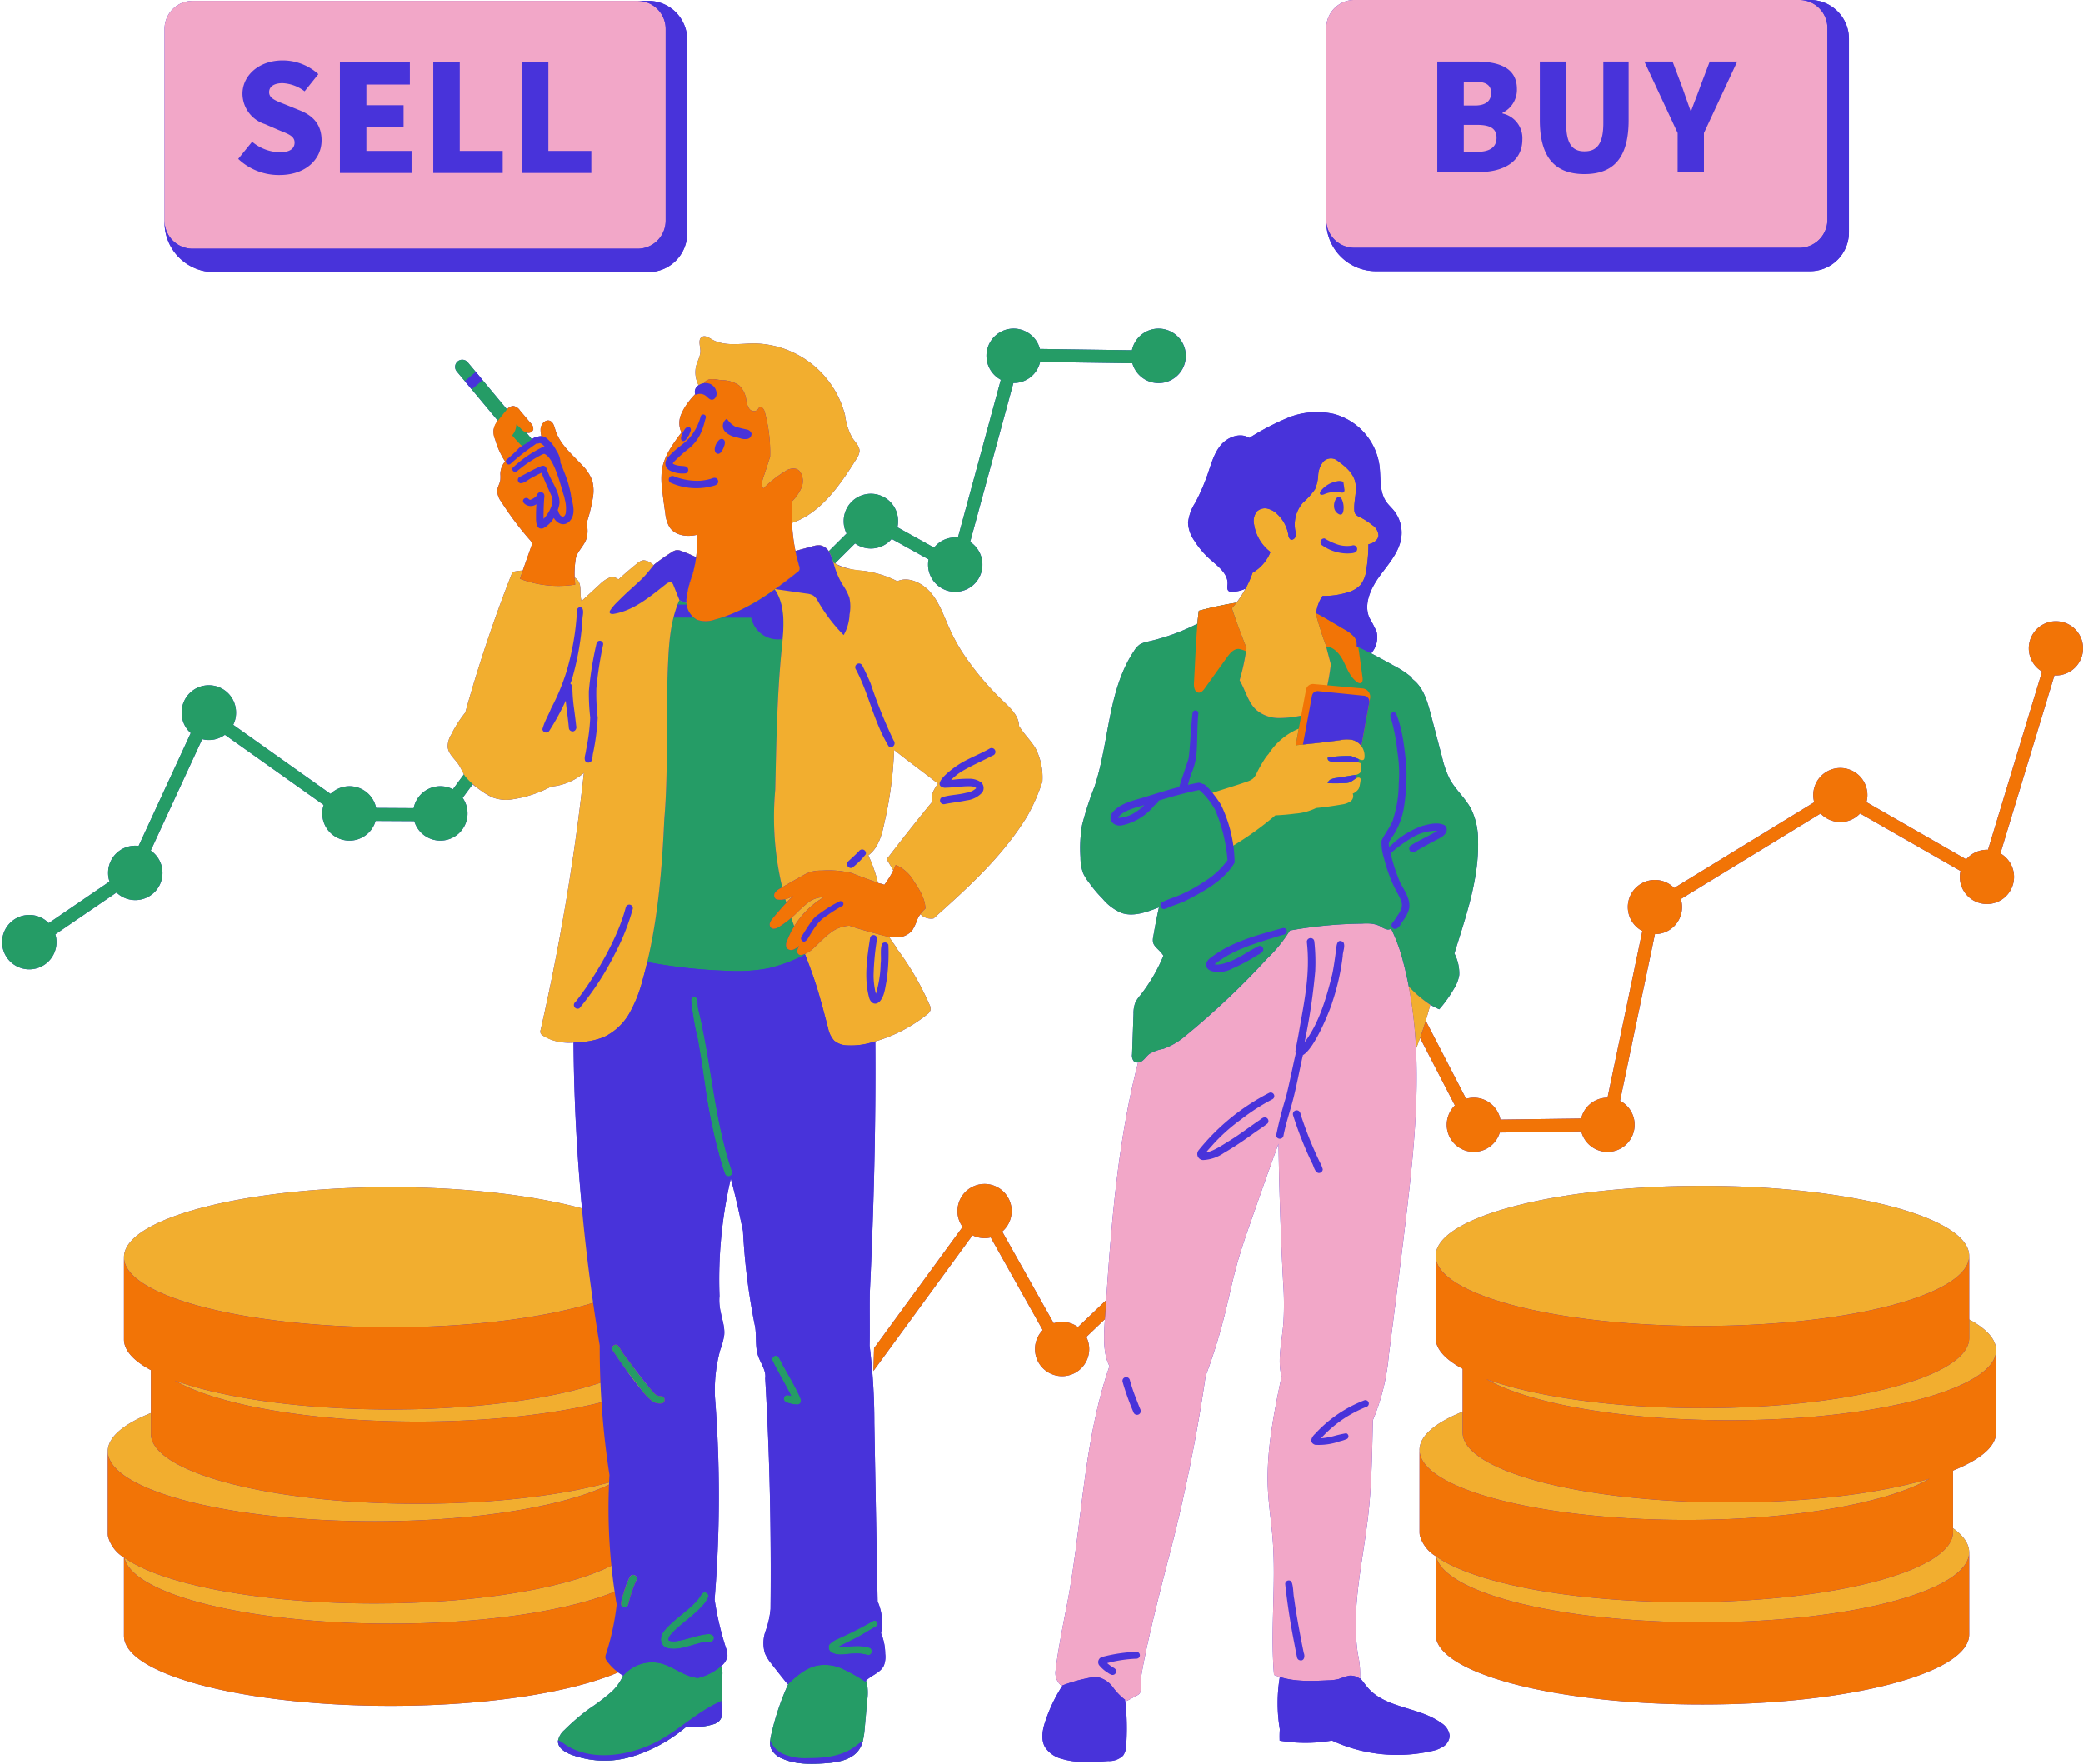 <?xml version="1.0" encoding="UTF-8"?><svg xmlns="http://www.w3.org/2000/svg" xmlns:xlink="http://www.w3.org/1999/xlink" data-name="Layer 1" height="327.4" preserveAspectRatio="xMidYMid meet" version="1.0" viewBox="-0.4 -0.0 386.6 327.4" width="386.6" zoomAndPan="magnify"><g id="change1_1"><path d="M365.386,256.086l-0-.003c2.993-1.675,4.675-3.544,4.675-5.516,0-2.037-1.795-3.974-4.986-5.692l-.009-.327V233.067a3.683,3.683,0,0,1-.281,1.381l-0-.004a3.682,3.682,0,0,0,.28-1.38c0-7.18-22.162-13-49.5-13-27.338,0-49.5,5.82-49.5,13l.001.006v15.247a4.052,4.052,0,0,0,.05.6c.31,1.82,2.06,3.55,4.95,5.1v11.8a4.052,4.052,0,0,0,.05.6l.752.173v.001l-.757-.174a4.045,4.045,0,0,1-.05-.6v-3.84c-5.06,2.04-8,4.48-8,7.09,0,.017.005.035.005.052v15.198a4.052,4.052,0,0,0,.05.6,6.553,6.553,0,0,0,2.95,3.87v14.53a4.052,4.052,0,0,0,.05.6c1.18,6.9,22.87,12.4,49.45,12.4s48.26-5.5,49.45-12.4a4.052,4.052,0,0,0,.05-.6v-15.25l-.005-.001c-0-1.568-1.059-3.076-2.995-4.465V272.907c4.67-1.88,7.54-4.1,7.95-6.49a4.052,4.052,0,0,0,.05-.6v-15.25C370.066,252.541,368.383,254.411,365.386,256.086ZM266.13,233.735c.297,1.532,1.609,2.994,3.755,4.341l.002.004C267.739,236.731,266.425,235.269,266.13,233.735ZM381.166,115.297a5.021,5.021,0,0,0-2.58,9.34l-10.03,33.07h-.2a5.027,5.027,0,0,0-3.84,1.78l-18.52-10.62a4.854,4.854,0,0,0,.18-1.33,5.025,5.025,0,1,0-9.87,1.35l-25.99,15.91a5.025,5.025,0,1,0-5.91,7.98v.01l-6.46,30.92h-.01a5.026,5.026,0,0,0-4.88,3.87l-14.98.2a5.032,5.032,0,0,0-4.93-4.07,5.22,5.22,0,0,0-1.44.21l-7.49-14.5c-.027.092-.062.182-.09.274.33-1.069.651-2.14.93-3.224-.026-.016-.049-.035-.075-.051a10.39,10.39,0,0,0,1.745.891,24.141,24.141,0,0,0,2.72-3.8,6.882,6.882,0,0,0,.99-2.55,8.034,8.034,0,0,0-.9-4.01c2.06-6.7,4.57-13.67,4.39-20.88a13.296,13.296,0,0,0-1.26-5.88c-1.07-2.07-2.95-3.63-4.04-5.69a17.488,17.488,0,0,1-1.35-3.88c-.72-2.72-1.43-5.44-2.15-8.16-.63-2.39-1.41-4.98-3.37-6.42a1.082,1.082,0,0,0-.39-.51,17.511,17.511,0,0,0-3.05-1.98c-1.451-.804-2.905-1.606-4.425-2.39.064.033.131.067.195.1a4.493,4.493,0,0,0,1.01-4.01,24.432,24.432,0,0,0-1.34-2.59c-1.11-2.57.28-5.51,1.93-7.77,1.65-2.26,3.68-4.48,4.01-7.26a6.604,6.604,0,0,0-1.42-4.9c-.45-.55-.99-1.03-1.39-1.61-1.32-1.9-.96-4.44-1.26-6.74a11.597,11.597,0,0,0-8.39-9.53,14.374,14.374,0,0,0-8.35.59,47.544,47.544,0,0,0-7.41,3.84c-1.67-1.05-3.98-.2-5.26,1.3-1.27,1.5-1.8,3.48-2.44,5.34a37.998,37.998,0,0,1-2.32,5.37,8.381,8.381,0,0,0-1.35,3.75,6.256,6.256,0,0,0,1.12,3.24,16.146,16.146,0,0,0,3.05,3.6c1.44,1.27,3.28,2.63,3.16,4.55-.03.46-.14,1.03.25,1.3a.967.967,0,0,0,.59.11,6.431,6.431,0,0,0,2.478-.575,19.533,19.533,0,0,1-1.676,2.589,70.193,70.193,0,0,0-6.972,1.507c-.1.78-.2,1.57-.25,2.39a38.758,38.758,0,0,1-9.14,3.31,4.976,4.976,0,0,0-1.52.52,3.987,3.987,0,0,0-1.1,1.21c-4.91,7.31-4.58,16.85-7.35,25.21a58.928,58.928,0,0,0-2.31,7.11,25.547,25.547,0,0,0-.3,5.99,8.394,8.394,0,0,0,.51,2.99,8.887,8.887,0,0,0,1.14,1.79,22.098,22.098,0,0,0,2.45,2.9,9.22,9.22,0,0,0,3.55,2.66c2.18.73,4.55-.13,6.92-1.04q-.6,2.715-1.06,5.46a2.594,2.594,0,0,0-.04,1c.19.91,1.25,1.41,1.93,2.51a30.982,30.982,0,0,1-4.32,7.37,6.218,6.218,0,0,0-.91,1.36,5.594,5.594,0,0,0-.32,2.04q-.135,3.75-.27,7.51a1.686,1.686,0,0,0,.32,1.29.959.959,0,0,0,.797.242c-3.717,14.392-4.924,29.342-5.933,44.213h-.002l.008-.116-.121.116h-.029l-.013.04-5.077,4.844a4.905,4.905,0,0,0-2.94-.96,5.093,5.093,0,0,0-1.56.25l-9.56-17.01a5.029,5.029,0,1,0-8.31-3.81,4.928,4.928,0,0,0,.96,2.94l-16.44,22.5c-.04,1.42-.08,2.84-.13,4.25l18.4-25.19a5.129,5.129,0,0,0,2.24.53,4.744,4.744,0,0,0,1.14-.14l9.66,17.2a5.032,5.032,0,1,0,8.1,1.27l3.44-3.29.029-.424h.004l-.032.484c-.2,3.06-.37,6.32.86,8.64-5.05,14.58-5.06,30.37-8.13,45.49-.51,2.55-1.582,8.16-1.832,10.74a3.049,3.049,0,0,0,1.06,3.09c.062-.024.127-.04.188-.064a28.916,28.916,0,0,0-3.166,6.544c-.55,1.6-.93,3.46-.08,4.93a5.296,5.296,0,0,0,3.2,2.18c2.74.81,5.66.6,8.51.38a3.734,3.734,0,0,0,2.77-1,3.503,3.503,0,0,0,.59-2.09,45.991,45.991,0,0,0,.01-5.87c-.05-.808-.12-1.626-.249-2.424.109.079.217.157.337.234.63-.34,1.27-.68,1.9-1.03a1.316,1.316,0,0,0,.51-.39,1.419,1.419,0,0,0,.17-.84,15.345,15.345,0,0,1,.23-3.1c1.2-6.73,3.702-16.36,5.432-22.97a309.51,309.51,0,0,0,6.39-31.97,103.372,103.372,0,0,0,3.61-11.66c.72-2.87,1.31-5.78,2.09-8.64.84-3.11,1.91-6.16,2.98-9.2,1.62-4.62,3.23-9.23,4.85-13.6q.18,12.69.84,25.39a59.976,59.976,0,0,1,.08,7.7c-.27,3.55-1.19,7.13-.35,10.03-1.43,6.92-2.87,13.93-2.54,20.99.15,3.08.64,6.14.88,9.22.66,8.36-.46,16.77.25,25.23.354.15.715.276,1.079.39a29.403,29.403,0,0,0,.001,9.72,18.404,18.404,0,0,0-.03,2.1,28.982,28.982,0,0,0,9.7-.02,28.917,28.917,0,0,0,18.42,1.97,6.268,6.268,0,0,0,2.27-.87,2.503,2.503,0,0,0,1.16-2.03,3.231,3.231,0,0,0-1.54-2.32c-4.07-2.99-10.16-2.68-13.54-6.43-.54-.6-.99-1.3-1.55-1.91a.57.57,0,0,1-.01.13,16.465,16.465,0,0,0-.38-4.52c-1.33-8.64.97-17.36,1.93-26.05.63-5.64.69-11.32.84-17.43a39.844,39.844,0,0,0,2.95-12c1.14-8.84,2.27-17.68,3.32-26.53,1.22-10.407,2.297-21.007,1.674-31.415.02.332.049.663.066.995a2.631,2.631,0,0,0,.15-.35c.353-.914.663-1.845.977-2.774-.129.384-.241.773-.377,1.154l6.46,12.52a5.026,5.026,0,1,0,8.33,5.03l15.12-.21a5.026,5.026,0,1,0,7.2-5.68l6.47-30.93a5.019,5.019,0,0,0,5.03-5.02,4.889,4.889,0,0,0-.23-1.49l25.94-15.87a5.074,5.074,0,0,0,3.67,1.58,4.972,4.972,0,0,0,3.66-1.59l18.64,10.67a4.418,4.418,0,0,0-.13,1.1,5.03,5.03,0,1,0,7.53-4.36l10.03-33.04a1.228,1.228,0,0,0,.28.02,5.03,5.03,0,0,0,0-10.06Zm-172.78,200.12-.01-.009.012.009Zm43.29-195.36c-.09-.04-.18-.09-.27-.13.092.043.179.087.27.13Zm.011.007-0-.002q.692.326,1.356.661Q252.378,120.39,251.687,120.064Zm-88.581,183.013a9.653,9.653,0,0,0-.63-5.88q-.315-16.575-.61-33.15a115.03,115.03,0,0,0-.88-14.31c.07-3.36-.02-6.73.04-9.81.74-15.56,1.14-31.14,1.02-46.67-.2.07-.41.13-.61.18a27.976,27.976,0,0,0,10.19-5.15,1.709,1.709,0,0,0,.65-.79,1.676,1.676,0,0,0-.21-1.13,51.861,51.861,0,0,0-6.02-10.31,2.631,2.631,0,0,0-.3-.52c-.39-.56-.779-1.129-1.189-1.699a7.088,7.088,0,0,0,1.492.124,3.715,3.715,0,0,0,2.875-1.334,10.215,10.215,0,0,0,.911-1.966,5.946,5.946,0,0,1,.583-1.003,2.764,2.764,0,0,0,2.448.789c6.33-5.67,12.75-11.44,17.36-18.93a34.378,34.378,0,0,0,2.84-6.49,11.877,11.877,0,0,0-1.2-6c-.82-1.49-2.16-2.69-3.15-4.3.01-1.7-1.34-3.06-2.56-4.25a52.245,52.245,0,0,1-8.06-9.57,34.529,34.529,0,0,1-2.33-4.37c-1.01-2.24-1.8-4.62-3.38-6.49-1.58-1.88-4.23-3.13-6.25-2.17a19.705,19.705,0,0,0-6.27-1.94,12.446,12.446,0,0,1-5.297-1.379l3.723-3.702a4.978,4.978,0,0,0,2.939.948,5.052,5.052,0,0,0,3.854-1.783l6.849,3.798a4.859,4.859,0,0,0-.096.972,5.047,5.047,0,1,0,7.813-4.216L187.68,71.089h.048a5.039,5.039,0,0,0,4.914-3.911l17.128.249a5.06,5.06,0,1,0-.08-2.417l-17.087-.241a5.044,5.044,0,1,0-7.259,5.717l-7.966,29.277a4.901,4.901,0,0,0-.49-.024,5.025,5.025,0,0,0-3.935,1.895l-6.801-3.774a4.968,4.968,0,0,0,.12-1.1,5.047,5.047,0,1,0-10.093,0,4.947,4.947,0,0,0,.538,2.256l-3.315,3.297a2.397,2.397,0,0,0-1.567-1.096,3.705,3.705,0,0,0-1.47.19c-1.04.28-2.09.56-3.139.85a33.665,33.665,0,0,1-.636-5.211c5.328-1.801,8.907-7,11.946-11.858a3.163,3.163,0,0,0,.58-1.41c.04-.98-.81-1.71-1.35-2.52a11.926,11.926,0,0,1-1.34-4.22,17.705,17.705,0,0,0-16.79-13.29c-2.7.01-5.61.6-7.94-.77-.56-.32-1.22-.77-1.79-.46-.8.43-.36,1.63-.32,2.54.05,1.02-.56,1.95-.81,2.95a5.058,5.058,0,0,0,.481,3.485l-.018.01a1.464,1.464,0,0,0-.621,1.651,12.931,12.931,0,0,0-2.529,3.591,4.085,4.085,0,0,0-.011,3.527c-1.617,2.154-3.287,4.435-3.651,7.103a14.905,14.905,0,0,0,.093,3.692q.242,2.127.562,4.245a6.096,6.096,0,0,0,.782,2.528c1.068,1.595,3.275,1.856,5.116,1.411a22.902,22.902,0,0,1-.195,4.172,24.927,24.927,0,0,0-2.758-1.164,2.103,2.103,0,0,0-.82-.16,2.203,2.203,0,0,0-.95.4,34.6,34.6,0,0,0-3.25,2.29c-.05.04-.09.07-.14.11a2.791,2.791,0,0,0-1.85-.92,2.34,2.34,0,0,0-1.18.6c-1.18.95-2.34,1.94-3.46,2.97a1.717,1.717,0,0,0-1.88-.24,5.882,5.882,0,0,0-1.56,1.12c-1.13,1.04-2.27,2.09-3.4,3.13-.39-1.29,0-2.51-.48-3.5a2.386,2.386,0,0,0-.79-.88q.03.66.09,1.32a17.165,17.165,0,0,1,.16-5.15c.43-1.16,1.43-2.05,1.87-3.21a4.946,4.946,0,0,0,.07-2.95c0-.01-.01-.03-.01-.04a29.586,29.586,0,0,0,1.16-4.63,7.406,7.406,0,0,0-.08-3.28,7.874,7.874,0,0,0-1.87-2.88c-1.88-2.03-4.18-3.9-4.98-6.55-.2-.66-.38-1.46-1.03-1.71-.81-.31-1.64.6-1.71,1.48a4.394,4.394,0,0,0,.155,1.383,1.827,1.827,0,0,0-.666.085,1.908,1.908,0,0,0-1.107.481L97.265,80.263a1.277,1.277,0,0,0,.261.065.944.944,0,0,0,1.05-.61,1.47,1.47,0,0,0-.49-1.19q-.99-1.17-1.98-2.34a1.857,1.857,0,0,0-1.26-.84,1.554,1.554,0,0,0-1.138.646l-4.521-5.426-1.28-1.54-1.49-1.78a1.339,1.339,0,0,0-1.02-.48,1.312,1.312,0,0,0-.85.31,1.331,1.331,0,0,0-.17,1.87l1.49,1.78,1.28,1.54,4.868,5.837a3.768,3.768,0,0,0-.818,1.743,4.234,4.234,0,0,0,.3,1.71,15.003,15.003,0,0,0,1.85,4.09,3.648,3.648,0,0,0-.88,2.36,7.213,7.213,0,0,1,0,1.04c-.08.68-.52,1.29-.58,1.98a3.585,3.585,0,0,0,.76,2.11,57.949,57.949,0,0,0,5.26,7.03,1.405,1.405,0,0,1,.38.64,1.423,1.423,0,0,1-.12.7c-.71,2.01-1.43,4.02-2.06,5.91.17-.5.34-1.01.52-1.53a10.333,10.333,0,0,0-1.91.27,261.101,261.101,0,0,0-8.76,26.09,21.654,21.654,0,0,0-2.61,4.09,4.196,4.196,0,0,0-.65,2.31c.13,1.27,1.27,2.15,1.99,3.2.396.582.679,1.234,1.025,1.849l-2.056,2.785a5.04,5.04,0,0,0-7.275,3.501l-6.97-.04a5.041,5.041,0,0,0-8.455-2.602l-18.059-12.824a4.905,4.905,0,0,0,.522-2.224,5.047,5.047,0,1,0-10.093,0,4.975,4.975,0,0,0,1.686,3.75L25.334,156.992a5.027,5.027,0,0,0-5.661,5.011,4.766,4.766,0,0,0,.265,1.598L8.648,171.317a4.981,4.981,0,0,0-3.597-1.518A5.047,5.047,0,1,0,10.093,174.85a4.824,4.824,0,0,0-.217-1.453l11.354-7.757a5.044,5.044,0,1,0,6.36-7.789l9.547-20.677a4.835,4.835,0,0,0,1.237.161,4.932,4.932,0,0,0,2.971-.972l18.332,13.024a4.9,4.9,0,0,0-.257,1.574,5.044,5.044,0,0,0,9.893,1.389l7.179.04a5.046,5.046,0,1,0,8.977-4.32l1.845-2.498c.504.422,1.05.802,1.591,1.175a10.695,10.695,0,0,0,2.14,1.25,7.23,7.23,0,0,0,3.1.42,22.267,22.267,0,0,0,7.74-2.44,10.832,10.832,0,0,0,6.08-2.53,424.924,424.924,0,0,1-8.01,47.63,1.087,1.087,0,0,0-.01.69,1.039,1.039,0,0,0,.38.4,9.293,9.293,0,0,0,5.72,1.318c.065,10.307.62,20.608,1.577,30.774-8.995-2.432-21.573-3.946-35.504-3.946-27.338,0-49.5,5.82-49.5,13l-.003.005v15.25a4.052,4.052,0,0,0,.05.6c.32,1.82,2.06,3.55,4.95,5.1v11.8a4.052,4.052,0,0,0,.05.6c.002.014.008.027.011.041-.003-.015-.01-.029-.012-.043a4.044,4.044,0,0,1-.05-.6v-3.84c-5.06,2.04-8,4.48-8,7.09l.001.014v15.238a4.052,4.052,0,0,0,.05.6,6.553,6.553,0,0,0,2.95,3.87v14.53a4.052,4.052,0,0,0,.05.6c1.19,6.9,22.88,12.4,49.45,12.4,17.875,0,33.523-2.49,42.225-6.217a10.24,10.24,0,0,0,.895.588,8.832,8.832,0,0,1-2.1,2.979,37.802,37.802,0,0,1-4.15,3.16,39.752,39.752,0,0,0-4.63,3.97,3.561,3.561,0,0,0-1.17,1.89,1.563,1.563,0,0,0-.02.31c.05,1.08,1.13,1.81,2.13,2.24a17.628,17.628,0,0,0,11.52.51,28.14,28.14,0,0,0,10.12-5.53,13.606,13.606,0,0,0,4.88-.44,2.932,2.932,0,0,0,1.08-.48,2.239,2.239,0,0,0,.75-1.48,5.3,5.3,0,0,0-.16-1.81c.01-.2.01-.4.02-.6.05-1.58.11-3.15.15-4.72a3.448,3.448,0,0,0-.229-1.748,3.031,3.031,0,0,0,1.179-1.832,3.679,3.679,0,0,0-.27-1.52,55.674,55.674,0,0,1-2.11-9,235.034,235.034,0,0,0,.07-37.53,28.047,28.047,0,0,1,.98-8.81,13.77,13.77,0,0,0,.73-2.73c.22-2.26-1.15-4.39-.87-7.26a82.639,82.639,0,0,1,2.09-21.76c.9,3.21,1.59,6.48,2.27,9.72a120.177,120.177,0,0,0,2.24,17.73c.3,1.76-.01,3.61.53,5.31.47,1.48,1.57,2.79,1.35,4.29.85,14.37,1.13,28.77.99,42.78a16.763,16.763,0,0,1-.92,4.1,6.601,6.601,0,0,0-.12,4.14,7.888,7.888,0,0,0,1.2,1.93c.92,1.18,1.84,2.37,3.03,3.82q.337-.316.684-.631-.285.259-.564.521a48.011,48.011,0,0,0-3.16,9.34,9.74,9.74,0,0,0-.21,1.18,3.283,3.283,0,0,0,.17,1.53,3.803,3.803,0,0,0,2.11,1.86c2.41,1.07,5.16,1.03,7.8.86,2.37-.16,5.05-.58,6.4-2.54a5.106,5.106,0,0,0,.71-1.64,14.57,14.57,0,0,0,.35-2.37c.16-1.74.31-3.48.47-5.23a9.304,9.304,0,0,0-.05-2.98,4.743,4.743,0,0,0-.18-.57,1.102,1.102,0,0,0-.16.15c1.03-1.14,2.83-1.56,3.47-2.96a4.498,4.498,0,0,0,.25-2.19A9.978,9.978,0,0,0,163.106,303.077Zm-135.24-35.707c.028.074.068.148.101.222C27.933,267.517,27.894,267.444,27.866,267.37Zm.355.717c.041.069.088.138.133.206C28.308,268.224,28.262,268.155,28.22,268.086Zm.514.722c.047.057.093.114.143.17C28.828,268.922,28.781,268.865,28.735,268.809Zm106.709-51.455-.002-.005.004.009a.894.894,0,0,1,.018.088C135.455,217.415,135.455,217.383,135.444,217.353ZM170.867,169.096a5.908,5.908,0,0,1,.468-.461,4.528,4.528,0,0,0-.044-.644,4.519,4.519,0,0,1,.044.646A5.29,5.29,0,0,0,170.867,169.096Zm-7.091-16.589a71.699,71.699,0,0,0,1.76-13.33c2.72,2.18,5.56,4.22,8.13,6.25-.73,1.05-1.49,2.35-1.04,3.35q-4.155,5.07-8.13,10.25a.61.61,0,0,0-.07.87q.477.82.954,1.64a17.695,17.695,0,0,1-1.668,2.673,2.51,2.51,0,0,0-.865-.249c-.103-.038-.208-.076-.311-.114a26.205,26.205,0,0,0-1.79-5.109C162.666,157.347,163.296,154.827,163.776,152.507ZM30.142,40.96V41.29a9.223,9.223,0,0,0,9.22,9.22h80.57a7.215,7.215,0,0,0,7.21-7.22v-35.91a7.213,7.213,0,0,0-7.21-7.21h-2M117.93.17H35.36a5.215,5.215,0,0,0-5.215,5.215V40.955m215.605-.165v.33a9.223,9.223,0,0,0,9.22,9.22h80.57a7.215,7.215,0,0,0,7.21-7.22V7.21a7.213,7.213,0,0,0-7.21-7.21h-2m-.002,0H250.968a5.215,5.215,0,0,0-5.215,5.215V40.785" fill="#4833da"/></g><g id="change2_1"><path d="M260.676,225.017c-1.05,8.85-2.18,17.69-3.32,26.53a39.844,39.844,0,0,1-2.95,12c-.15,6.11-.21,11.79-.84,17.43-.96,8.69-3.26,17.41-1.93,26.05a16.465,16.465,0,0,1,.38,4.52,2.874,2.874,0,0,0-2.04-.57,16.3,16.3,0,0,0-1.91.61,8.775,8.775,0,0,1-1.92.24c-3.4.17-6.95.32-10.09-1.01-.71-8.46.41-16.87-.25-25.23-.24-3.08-.73-6.14-.88-9.22-.33-7.06,1.11-14.07,2.54-20.99-.84-2.9.08-6.48.35-10.03a59.976,59.976,0,0,0-.08-7.7q-.66-12.69-.84-25.39c-1.62,4.37-3.23,8.98-4.85,13.6-1.07,3.04-2.14,6.09-2.98,9.2-.78,2.86-1.37,5.77-2.09,8.64a103.373,103.373,0,0,1-3.61,11.66,309.513,309.513,0,0,1-6.39,31.97c-1.73,6.61-4.232,16.24-5.432,22.97a15.345,15.345,0,0,0-.23,3.1,1.419,1.419,0,0,1-.17.84,1.316,1.316,0,0,1-.51.39c-.63.35-1.27.69-1.9,1.03a10.677,10.677,0,0,1-2.57-2.54,4.797,4.797,0,0,0-2.57-1.81,5.089,5.089,0,0,0-1.98.09,28.767,28.767,0,0,0-4.99,1.44,3.049,3.049,0,0,1-1.06-3.09c.25-2.58,1.322-8.19,1.832-10.74,3.07-15.12,3.08-30.91,8.13-45.49-1.23-2.32-1.06-5.58-.86-8.64,1.07-16.02,2.16-32.19,6.17-47.71a1.556,1.556,0,0,0,.83-.33c.47-.37.8-.89,1.27-1.25a7.508,7.508,0,0,1,2.55-.93,13.02,13.02,0,0,0,4.14-2.42,147.687,147.687,0,0,0,15.21-14.39,25.967,25.967,0,0,0,4.17-5.16,80.591,80.591,0,0,1,13.44-1.28,6.37,6.37,0,0,1,3.28.46,3.697,3.697,0,0,0,1.42.64,1.464,1.464,0,0,0,.65-.14,30.984,30.984,0,0,1,2.22,6.08C264.016,193.547,262.496,209.497,260.676,225.017ZM35.36,46.17h82.57a5.215,5.215,0,0,0,5.215-5.215V5.385A5.215,5.215,0,0,0,117.93.17H35.36A5.215,5.215,0,0,0,30.145,5.385V40.955A5.215,5.215,0,0,0,35.36,46.17ZM250.968,46h82.57a5.215,5.215,0,0,0,5.215-5.215V5.215A5.215,5.215,0,0,0,333.538,0H250.968a5.215,5.215,0,0,0-5.215,5.215V40.785A5.215,5.215,0,0,0,250.968,46Z" fill="#f2a7c8"/></g><g id="change3_1"><path d="M219.671,66.046a5.047,5.047,0,0,1-9.901,1.381l-17.128-.249A5.039,5.039,0,0,1,187.728,71.089h-.048l-8.03,29.485a5.043,5.043,0,1,1-7.813,4.216,4.861,4.861,0,0,1,.096-.972l-6.849-3.798a5.052,5.052,0,0,1-3.854,1.783,4.978,4.978,0,0,1-2.939-.948l-10.085,10.029a5.048,5.048,0,1,1-9.186,3.758l-16.606-.032a5.044,5.044,0,0,1-8.431,2.658l-7.941,5.597a5.04,5.04,0,0,1-6.793,6.552L85.469,148.071a5.046,5.046,0,1,1-8.977,4.32l-7.179-.04a5.044,5.044,0,0,1-9.893-1.389,4.899,4.899,0,0,1,.257-1.574l-18.332-13.024a4.932,4.932,0,0,1-2.971.972,4.834,4.834,0,0,1-1.237-.161L27.59,157.851a5.044,5.044,0,1,1-6.36,7.789L9.877,173.397a4.824,4.824,0,0,1,.217,1.453,5.047,5.047,0,1,1-5.043-5.051,4.981,4.981,0,0,1,3.597,1.518L19.938,163.6a4.767,4.767,0,0,1-.265-1.598,5.027,5.027,0,0,1,5.661-5.011l9.676-20.95a4.975,4.975,0,0,1-1.686-3.75,5.047,5.047,0,1,1,10.093,0,4.906,4.906,0,0,1-.522,2.224l18.059,12.824a5.041,5.041,0,0,1,8.455,2.602l6.97.04a5.04,5.04,0,0,1,7.275-3.501l13.723-18.589a4.947,4.947,0,0,1-1.02-3.027,5.055,5.055,0,0,1,5.051-5.051A4.999,4.999,0,0,1,104.58,120.946l8.102-5.709a5.045,5.045,0,1,1,9.62-3.035l16.814.032a5.048,5.048,0,0,1,4.85-3.662,4.976,4.976,0,0,1,2.481.658l10.27-10.214a4.948,4.948,0,0,1-.538-2.256,5.047,5.047,0,1,1,10.093,0,4.967,4.967,0,0,1-.12,1.1l6.801,3.774a5.025,5.025,0,0,1,3.935-1.895,4.89,4.89,0,0,1,.49.024l7.966-29.277a5.043,5.043,0,1,1,7.259-5.717l17.087.241a5.044,5.044,0,0,1,9.981,1.036ZM148.426,177.207a.885.885,0,0,1-.51-.03.726.726,0,0,1-.35-.71,3.404,3.404,0,0,1,.36-1,3.119,3.119,0,0,1-1.15.79,1.044,1.044,0,0,1-1.22-.42,1.428,1.428,0,0,1,.08-1.14,15.448,15.448,0,0,1,1.37-2.8c-.19-.52-.38-1.03-.56-1.55a19.981,19.981,0,0,1-2.23,1.64c-.46.3-1.11.56-1.52.19a.878.878,0,0,1-.19-.92,2.46,2.46,0,0,1,.52-.84c.8-.97,1.62-1.93,2.51-2.88-.06-.22-.13-.43-.19-.66a4.536,4.536,0,0,1-1.27.09.985.985,0,0,1-.48-.13.853.853,0,0,1-.18-1.13,2.587,2.587,0,0,1,.95-.81c.14-.08.27-.16.41-.24a56.045,56.045,0,0,1-1.3-18.07c.21-8.81.33-17.6,1.22-26.33.37-3.71.8-7.82-1.31-10.88a35.432,35.432,0,0,1-11.1,5.61,5.014,5.014,0,0,1-3.31.04,3.711,3.711,0,0,1-1.95-3.12c-.43-.15-.87-.32-1.31-.48-.02-.01-.03-.01-.05-.02-1.53,3.51-1.88,7.4-2.06,11.22-.48,9.99.09,20.05-.72,29.45-.41,8.89-1.11,17.82-3.16,26.46a96.431,96.431,0,0,0,15.15,1.64,30.805,30.805,0,0,0,7.31-.47,30.34,30.34,0,0,0,6.84-2.55c-.01-.04-.03-.07-.04-.11A2.748,2.748,0,0,1,148.426,177.207Zm-1.11-1.23c.14-.01.27-.02.4-.03.05-.13.13-.29.21-.48A4.233,4.233,0,0,1,147.316,175.977Zm-58.13-105.41-1.28-1.54-1.49-1.78a1.339,1.339,0,0,0-1.02-.48,1.312,1.312,0,0,0-.85.31,1.331,1.331,0,0,0-.17,1.87l1.49,1.78,1.28,1.54,10.95,13.13,2.04-1.69Zm46.258,146.786-.02-.054c-3.286-9.707-3.799-20.034-6.204-29.953-.218-.732-.001-1.431-.374-2.151a.579.579,0,0,0-.979.406,52.632,52.632,0,0,0,1.199,7.07c.551,2.982.983,5.985,1.425,8.985a101.745,101.745,0,0,0,2.678,13.043c.331,1.091.601,2.206,1.031,3.263a.697.697,0,0,0,1.299-.352A.667.667,0,0,0,135.444,217.353Zm-13.077,41.741c-.109-.009-.382-.036-.473-.042-.02-.004-.041-.006-.061-.01a1.858,1.858,0,0,1-.3-.098c-.368-.22-.135-.056-.541-.421-2.164-2.405-3.603-4.533-5.654-7.239-.407-.494-.643-1.129-1.057-1.601a.686.686,0,0,0-1.008.885,84.768,84.768,0,0,0,5.308,7.274,9.735,9.735,0,0,0,2.225,2.298,2.493,2.493,0,0,0,1.747.257A.683.683,0,0,0,122.367,259.095Zm0,0c-.109-.009-.382-.036-.473-.042-.02-.004-.041-.006-.061-.01a1.858,1.858,0,0,1-.3-.098c-.368-.22-.135-.056-.541-.421-2.164-2.405-3.603-4.533-5.654-7.239-.407-.494-.643-1.129-1.057-1.601a.686.686,0,0,0-1.008.885,84.768,84.768,0,0,0,5.308,7.274,9.735,9.735,0,0,0,2.225,2.298,2.493,2.493,0,0,0,1.747.257A.683.683,0,0,0,122.367,259.095Zm25.301-.671c-.748-1.53-1.613-2.998-2.446-4.483-.463-.706-.741-1.56-1.248-2.217a.661.661,0,0,0-.971.853c.955,2.015,2.528,4.618,3.437,6.483-.505-.177-1.147-.322-1.342.341-.169.616.45.909.954,1.003a4.974,4.974,0,0,0,1.665.25C148.791,260.278,147.956,259.099,147.668,258.424Zm-15.657,45.214c-.424-.602-1.31-.344-1.931-.276-2.418.49-5.272,1.702-6.405,1.041a1.249,1.249,0,0,1,.143-.696c1.189-1.698,4.294-3.639,6.085-5.642a5.518,5.518,0,0,0,1.183-1.772.698.698,0,0,0-1.289-.445c-1.367,2.517-5.105,4.387-7.137,7.061-.836,1.449-.354,2.959,1.453,3.05,1.764.173,3.445-.555,5.129-.967a7.107,7.107,0,0,1,1.806-.337c.063 0.0.105.002.137.003a.648.648,0,0,0,.315.019A.697.697,0,0,0,132.011,303.637Zm-15.506-11.04a18.402,18.402,0,0,0-1.21,3.159,8.664,8.664,0,0,0-.456,1.907.698.698,0,0,0,1.359.093,26.873,26.873,0,0,1,1.595-4.713A.698.698,0,0,0,116.505,292.597Zm45.115,8.229c-2.06,1.183-4.179,2.247-6.34,3.233a4.822,4.822,0,0,0-1.737,1.092,1.099,1.099,0,0,0,.191,1.355c1.244.96,2.957.352,4.394.364a7.095,7.095,0,0,1,1.968.142c.547.111,1.163.362,1.334-.564-.155-.823-.59-.646-1.343-.849-1.555-.364-3.562.149-4.857.024,1.372-.76,2.817-1.386,4.18-2.164.93-.547,1.849-1.112,2.786-1.647a.57.57,0,1,0-.576-.985Zm-1.114,11.641a4.743,4.743,0,0,0-.18-.57,1.102,1.102,0,0,0-.16.15,34.626,34.626,0,0,0-4.36-2.43,7.906,7.906,0,0,0-4.57-.53c-2.08.45-3.76,1.91-5.32,3.37a48.011,48.011,0,0,0-3.16,9.34,9.74,9.74,0,0,0-.21,1.18,3.283,3.283,0,0,0,.17,1.53,3.802,3.802,0,0,0,2.11,1.86c2.41,1.07,5.16,1.03,7.8.86,2.37-.16,5.05-.58,6.4-2.54a5.106,5.106,0,0,0,.71-1.64,14.57,14.57,0,0,0,.35-2.37c.16-1.74.31-3.48.47-5.23A9.304,9.304,0,0,0,160.506,312.467Zm-26.85-1.53a3.444,3.444,0,0,0-.23-1.75c-.01.02-.03.03-.04.04a10.306,10.306,0,0,1-4.24,2.16c-2.49-.2-4.47-2.07-6.85-2.69a7.032,7.032,0,0,0-7.03,2.26c-.01-.01-.02-.01-.03-.02a8.832,8.832,0,0,1-2.1,2.98,37.802,37.802,0,0,1-4.15,3.16,39.752,39.752,0,0,0-4.63,3.97,3.561,3.561,0,0,0-1.17,1.89,1.562,1.562,0,0,0-.02.31c.05,1.08,1.13,1.81,2.13,2.24a17.628,17.628,0,0,0,11.52.51,28.14,28.14,0,0,0,10.12-5.53,13.606,13.606,0,0,0,4.88-.44,2.932,2.932,0,0,0,1.08-.48,2.239,2.239,0,0,0,.75-1.48,5.299,5.299,0,0,0-.16-1.81c.01-.2.01-.4.02-.6C133.556,314.077,133.616,312.507,133.656,310.937Zm140.27-154.87a13.296,13.296,0,0,0-1.26-5.88c-1.07-2.07-2.95-3.63-4.04-5.69a17.489,17.489,0,0,1-1.35-3.88c-.72-2.72-1.43-5.44-2.15-8.16-.63-2.39-1.41-4.98-3.37-6.42a1.082,1.082,0,0,0-.39-.51,17.51,17.51,0,0,0-3.05-1.98c-2.22-1.23-4.43-2.46-6.91-3.62a2.209,2.209,0,0,0-.6-1.88,6.801,6.801,0,0,0-1.64-1.22c-1.01-.59-2.01-1.18-3.01-1.77-.74-.44-1.49-.88-2.27-1.26l-.03.3c.56,1.93,1.13,3.87,1.79,5.57.34,1.3.68,2.6.96,3.62a41.343,41.343,0,0,1-1.19,6.12,5.111,5.111,0,0,1-.82,1.88,5.376,5.376,0,0,1-3.29,1.47,19.183,19.183,0,0,1-4.46.5,6.442,6.442,0,0,1-4.12-1.55c-1.48-1.38-1.94-3.55-3.05-5.47a40.012,40.012,0,0,0,1.28-5.95c-.95-2.46-1.91-4.93-2.71-7.4.3-.34.58-.68.85-1.04a70.188,70.188,0,0,0-6.99,1.51c-.1.78-.2,1.57-.25,2.39a38.758,38.758,0,0,1-9.14,3.31,4.976,4.976,0,0,0-1.52.52,3.987,3.987,0,0,0-1.1,1.21c-4.91,7.31-4.58,16.85-7.35,25.21a58.929,58.929,0,0,0-2.31,7.11,25.547,25.547,0,0,0-.3,5.99,8.394,8.394,0,0,0,.51,2.99,8.888,8.888,0,0,0,1.14,1.79,22.098,22.098,0,0,0,2.45,2.9,9.22,9.22,0,0,0,3.55,2.66c2.18.73,4.55-.13,6.92-1.04q-.6,2.715-1.06,5.46a2.594,2.594,0,0,0-.04,1c.19.91,1.25,1.41,1.93,2.51a30.982,30.982,0,0,1-4.32,7.37,6.218,6.218,0,0,0-.91,1.36,5.594,5.594,0,0,0-.32,2.04q-.135,3.75-.27,7.51a1.686,1.686,0,0,0,.32,1.29,1.29,1.29,0,0,0,1.63-.1c.47-.37.8-.89,1.27-1.25a7.508,7.508,0,0,1,2.55-.93,13.02,13.02,0,0,0,4.14-2.42,147.687,147.687,0,0,0,15.21-14.39,25.967,25.967,0,0,0,4.17-5.16,80.591,80.591,0,0,1,13.44-1.28,14.813,14.813,0,0,1,1.49,0c.16.01.32.03.48.05.13.02.25.04.37.07a3.685,3.685,0,0,1,.54.16,2.873,2.873,0,0,1,.4.18,3.697,3.697,0,0,0,1.42.64,1.464,1.464,0,0,0,.65-.14,30.984,30.984,0,0,1,2.22,6.08q.615,2.295,1.05,4.62a16.792,16.792,0,0,0,5.66,4.24,24.141,24.141,0,0,0,2.72-3.8,6.882,6.882,0,0,0,.99-2.55,8.034,8.034,0,0,0-.9-4.01C271.596,170.247,274.106,163.277,273.926,156.067Z" fill="#259c66"/></g><g id="change4_1"><path d="M365.061,288.067c0,7.18-22.16,13-49.5,13-26.33,0-47.88-5.4-49.41-12.22,7,4.95,25.14,8.47,46.41,8.47,26.58,0,48.26-5.5,49.45-12.4a4.044,4.044,0,0,0,.05-.6v-.72C364.001,284.987,365.061,286.497,365.061,288.067Zm-44.5-9.25c-26.57,0-48.26-5.5-49.45-12.4a4.044,4.044,0,0,1-.05-.6v-3.84c-5.06,2.04-8,4.48-8,7.09,0,7.18,22.17,13,49.5,13,20.08,0,37.36-3.14,45.13-7.65C348.621,277.117,335.351,278.817,320.561,278.817Zm44.5-33.95v3.45a4.044,4.044,0,0,1-.05.6c-1.19,6.9-22.87,12.4-49.45,12.4-16.48,0-31.08-2.12-40.07-5.37,7.8,4.5,25.05,7.62,45.07,7.62,27.34,0,49.5-5.82,49.5-13C370.061,248.527,368.261,246.587,365.061,244.867Zm-49.496,1.197c27.338,0,49.5-5.82,49.5-13s-22.162-13-49.5-13-49.5,5.82-49.5,13S288.227,246.064,315.565,246.064ZM118.616,283.847v.72a4.052,4.052,0,0,1-.05.6,4.129,4.129,0,0,1-.61,1.53,4.023,4.023,0,0,1-.25.37c-.05.07-.1.13-.15.19a1.188,1.188,0,0,1-.15.18c-.1.12-.22.25-.34.37-.11.12-.24.24-.37.36-.15.14-.31.28-.48.41l-.15.12c-.2.16-.41.31-.63.47-.41.28-.87.57-1.36.85-.12.07-.25.14-.39.22-.4.21-.84.43-1.29.64-.28.14-.57.27-.87.4a47.146,47.146,0,0,1-5.22,1.87c-.43.13-.86.26-1.31.38-2.12.58-4.44,1.12-6.95,1.59-.47.09-.95.18-1.44.26-.44.08-.88.16-1.33.23-.37.06-.74.12-1.12.18-3.37.52-7,.94-10.82,1.24-.72.05-1.44.11-2.18.15-.75.05-1.51.1-2.27.14-1.31.07-2.65.12-3.99.16-.53.02-1.05.03-1.59.04q-.855.03-1.71.03c-.82.01-1.65.02-2.48.02-21.27,0-39.41-3.52-46.41-8.47,1.53,6.82,23.08,12.22,49.41,12.22,18.84,0,35.23-2.76,43.59-6.83a11.641,11.641,0,0,1,.8-1.89.698.698,0,0,1,1.29.44c-.06.13-.11.26-.17.4,2.57-1.57,3.99-3.3,3.99-5.12C121.616,286.747,120.556,285.237,118.616,283.847Zm-41.501-4.782c-26.57,0-48.26-5.5-49.45-12.4a4.044,4.044,0,0,1-.05-.6v-3.84c-5.06,2.04-8,4.48-8,7.09,0,7.18,22.17,13,49.5,13,20.08,0,37.36-3.14,45.13-7.65C105.174,277.365,91.904,279.065,77.114,279.065Zm38.941-24.498h-.01a42.969,42.969,0,0,1-7.11,2.69c-.24.07-.48.14-.73.21-.6.17-1.22.33-1.86.49-.29.08-.58.15-.88.22-1.42.34-2.92.66-4.49.95-1.16.23-2.36.43-3.59.62-.61.1-1.24.19-1.87.28-.57.08-1.15.16-1.74.23-.09.01-.18.03-.27.04-1.27.16-2.57.3-3.91.44-.59.06-1.19.11-1.8.17-.17.01-.34.02-.51.04-.61.05-1.23.1-1.85.14-.42.03-.85.06-1.28.09-.77.05-1.55.1-2.33.14-.69.04-1.39.07-2.09.1-1.01.04-2.03.07-3.06.1-1.5.03-3.02.05-4.56.05-16.48,0-31.08-2.12-40.07-5.37,7.8,4.5,25.05,7.62,45.07,7.62,17.4,0,32.7-2.36,41.52-5.92-.02-.02-.03-.04-.05-.06C117.766,256.737,116.896,255.657,116.056,254.567Zm5.56-9.45v3.45a3.517,3.517,0,0,1-.23,1.26,1.196,1.196,0,0,1-.11.26,1.64,1.64,0,0,1-.09.19,3.715,3.715,0,0,1-.21.39c-.05.08-.11.17-.17.25a3.447,3.447,0,0,1-.24.33c-.07.09-.15.18-.24.28a9.185,9.185,0,0,1-1.23,1.15c-.21.16-.43.33-.66.49-.36.24-.74.49-1.15.73.87,1.18,1.71,2.29,2.67,3.43,4.24-1.91,6.66-4.14,6.66-6.51C126.616,248.777,124.816,246.837,121.616,245.117ZM72.119,246.312c27.338,0,49.5-5.82,49.5-13s-22.162-13-49.5-13-49.5,5.82-49.5,13S44.781,246.312,72.119,246.312ZM245.195,85.695a4.316,4.316,0,0,0-.938,2.481,7.786,7.786,0,0,1-.586,2.619,13.677,13.677,0,0,1-2.239,2.488,6.217,6.217,0,0,0-1.447,5.083,2.641,2.641,0,0,1,.054,1.24c-.128.398-.623.71-.971.479a1.091,1.091,0,0,1-.341-.787,6.787,6.787,0,0,0-2.038-3.851,3.921,3.921,0,0,0-1.829-1.045,2.155,2.155,0,0,0-1.976.523,2.872,2.872,0,0,0-.519,2.447,7.901,7.901,0,0,0,3.037,5.071,7.802,7.802,0,0,1-3.322,3.854,19.683,19.683,0,0,1-3.83,6.592c.799,2.47,1.752,4.935,2.705,7.399a39.885,39.885,0,0,1-1.281,5.954c1.109,1.919,1.572,4.083,3.051,5.467a6.436,6.436,0,0,0,4.122,1.548,19.143,19.143,0,0,0,4.458-.496,5.347,5.347,0,0,0,3.291-1.474,4.988,4.988,0,0,0,.826-1.884,41.858,41.858,0,0,0,1.185-6.118c-.279-1.015-.618-2.317-.956-3.62-.667-1.696-1.228-3.635-1.789-5.573a7.145,7.145,0,0,1,1.195-3.482,14.852,14.852,0,0,0,4.561-.633,5.195,5.195,0,0,0,2.535-1.463,5.716,5.716,0,0,0,1.05-2.818,29.484,29.484,0,0,0,.38-4.684c.776-.144,1.769-.671,1.865-1.604a2.421,2.421,0,0,0-1.126-1.937,12.171,12.171,0,0,0-2.381-1.522,1.828,1.828,0,0,1-.785-.558,1.481,1.481,0,0,1-.191-.723c-.119-1.811.611-3.668.113-5.414-.487-1.706-2.019-2.87-3.459-3.908A1.975,1.975,0,0,0,245.195,85.695Zm15.87,97.372a83.958,83.958,0,0,1,1.35,11.53,2.629,2.629,0,0,0,.15-.35,70.406,70.406,0,0,0,2.49-7.78A21.455,21.455,0,0,1,261.066,183.067Zm-10.47-45.75a6.089,6.089,0,0,0-2.29.05c-2.09.3-4.2.54-6.36.75-.53.06-1.07.12-1.61.17a1.974,1.974,0,0,1-.26.07v-.01l.58-3.1a1.982,1.982,0,0,0-.34.13,12.278,12.278,0,0,0-5.27,4.56,7.041,7.041,0,0,0-.71.92,26.886,26.886,0,0,0-1.43,2.5,3.602,3.602,0,0,1-.73,1.13,3.299,3.299,0,0,1-1.12.57c-2.15.77-4.36,1.39-6.73,2.19a15.649,15.649,0,0,1,3.66,10,58.582,58.582,0,0,0,8.32-5.93c1.23-.05,2.47-.16,3.7-.32a10.63,10.63,0,0,0,3.87-1.04c1.6-.16,3.19-.38,4.78-.66a3.778,3.778,0,0,0,1.53-.53,1.202,1.202,0,0,0,.48-1.48,2.485,2.485,0,0,0,1.08-.86,2.228,2.228,0,0,0,.21-.63c.07-.33.13-.65.17-.98a.637.637,0,0,0-.02-.31c-.11-.25-.47-.23-.72-.11-.44.21-.79.59-1.24.78a2.944,2.944,0,0,1-1.02.16c-1,.04-2,.05-3.11.01a1.081,1.081,0,0,1,.61-.71,3.285,3.285,0,0,1,.93-.25c1.16-.18,2.33-.37,3.49-.56a1.537,1.537,0,0,0,.96-.39c.4-.47.11-1.19.19-1.77a3.954,3.954,0,0,0-1.78-.29c-1.11,0-2.22-.01-3.32-.01a1.767,1.767,0,0,1-.76-.13.546.546,0,0,1-.31-.63,21.656,21.656,0,0,1,4.32-.31c.56.23,1.12.45,1.67.68.23.08.5.16.68,0a.562.562,0,0,0,.15-.36A3.073,3.073,0,0,0,250.596,137.317Zm-92.83-56.06a11.926,11.926,0,0,1-1.34-4.22,17.705,17.705,0,0,0-16.79-13.29c-2.7.01-5.61.6-7.94-.77-.56-.32-1.22-.77-1.79-.46-.8.43-.36,1.63-.32,2.54.05,1.02-.56,1.95-.81,2.95a5.366,5.366,0,0,0,.78,4.05,9.627,9.627,0,0,0,.77-1.04c.67-1.02,2.21-.54,3.28-.44a5.5,5.5,0,0,1,3.19.98,4.513,4.513,0,0,1,1.3,2.65,3.648,3.648,0,0,0,.56,1.65,1.046,1.046,0,0,0,1.53.2c.13-.15.2-.34.36-.45.43-.25.85.35.98.83a28.7,28.7,0,0,1,1,8.3c-.43,1.42-.86,2.71-1.3,4.01-.21.63-.4,1.41.06,1.9a20.742,20.742,0,0,1,4.03-3.17,2.469,2.469,0,0,1,2.12-.43,1.687,1.687,0,0,1,.77.7,3.218,3.218,0,0,1,.11,2.84,8.471,8.471,0,0,1-1.67,2.41,32.138,32.138,0,0,0-.06,4.05c5.33-1.8,8.91-7,11.95-11.86a3.163,3.163,0,0,0,.58-1.41C159.156,82.797,158.306,82.067,157.766,81.257Zm-12.42,85.61c.06.23.13.45.19.67.41-.44.84-.88,1.28-1.32A3.813,3.813,0,0,1,145.346,166.867Zm7.12-.35a4.627,4.627,0,0,0-2.92,1.01,27.234,27.234,0,0,0-2.32,2.12c-.25.24-.51.47-.78.7.18.52.37,1.04.56,1.56A15.648,15.648,0,0,1,152.466,166.517Zm13.58,9.54a2.631,2.631,0,0,0-.3-.52c-.39-.56-.78-1.13-1.19-1.7-.58-.1-1.16-.25-1.73-.4-1.96-.53-3.91-1.05-5.57-1.64a6.237,6.237,0,0,0-3.66,1.41c-1.06.8-1.96,1.79-2.94,2.69a5.731,5.731,0,0,1-1.67,1.15c.66,1.7,1.3,3.4,1.87,5.13.93,2.82,1.66,5.7,2.42,8.58a4.903,4.903,0,0,0,1.12,2.35,3.816,3.816,0,0,0,2.38.89,13.407,13.407,0,0,0,4.66-.56,27.976,27.976,0,0,0,10.19-5.15,1.709,1.709,0,0,0,.65-.79,1.676,1.676,0,0,0-.21-1.13A51.86,51.86,0,0,0,166.046,176.057Zm25.82-37.03c-.82-1.49-2.16-2.69-3.15-4.3.01-1.7-1.34-3.06-2.56-4.25a52.245,52.245,0,0,1-8.06-9.57,34.53,34.53,0,0,1-2.33-4.37c-1.01-2.24-1.8-4.62-3.38-6.49-1.58-1.88-4.23-3.13-6.25-2.17a19.705,19.705,0,0,0-6.27-1.94c-1.8-.24-3.82-.31-5.59-1.56-.02-.01-.04-.03-.06-.04a7.035,7.035,0,0,0-.75-1.94,2.441,2.441,0,0,0-1.63-1.18,3.705,3.705,0,0,0-1.47.19c-1.04.28-2.09.56-3.14.85.19.96.43,1.91.71,2.85a1.101,1.101,0,0,1,.07.56,1.055,1.055,0,0,1-.44.54c-1.34,1.06-2.71,2.11-4.11,3.12-.02.02-.05.03-.07.05,2.11,3.06,1.68,7.17,1.31,10.88-.89,8.73-1.01,17.52-1.22,26.33a56.045,56.045,0,0,0,1.3,18.07c1.24-.73,2.5-1.45,3.76-2.14a7.227,7.227,0,0,1,1.6-.73,7.735,7.735,0,0,1,2.04-.22,18.245,18.245,0,0,1,5.52.47c1.6.65,3.23,1.22,4.84,1.81a26.2,26.2,0,0,0-1.79-5.11c1.92-1.39,2.55-3.91,3.03-6.23a71.698,71.698,0,0,0,1.76-13.33c2.72,2.18,5.56,4.22,8.13,6.25-.73,1.05-1.49,2.35-1.04,3.35q-4.155,5.07-8.13,10.25a.61.61,0,0,0-.07.87l.96,1.65c.16-.33.31-.67.45-1.03a7.053,7.053,0,0,1,3.37,3.03c1.09,1.58,2.14,3.38,2.13,5.09a5.553,5.553,0,0,0-.92,1.02,2.765,2.765,0,0,0,2.45.79c6.33-5.67,12.75-11.44,17.36-18.93a34.379,34.379,0,0,0,2.84-6.49A11.877,11.877,0,0,0,191.866,139.027Zm-63.07-35.6a24.959,24.959,0,0,0-2.77-1.17,2.103,2.103,0,0,0-.82-.16,2.203,2.203,0,0,0-.95.4,34.598,34.598,0,0,0-3.25,2.29c-.05.04-.09.07-.14.11a2.791,2.791,0,0,0-1.85-.92,2.34,2.34,0,0,0-1.18.6c-1.18.95-2.34,1.94-3.46,2.97a1.717,1.717,0,0,0-1.88-.24,5.882,5.882,0,0,0-1.56,1.12c-1.13,1.04-2.27,2.09-3.4,3.13-.39-1.29,0-2.51-.48-3.5a2.386,2.386,0,0,0-.79-.88q.03.66.09,1.32a19.903,19.903,0,0,1-10.25-1.08c.17-.5.34-1.01.52-1.53a10.332,10.332,0,0,0-1.91.27,261.098,261.098,0,0,0-8.76,26.09,21.654,21.654,0,0,0-2.61,4.09,4.196,4.196,0,0,0-.65,2.31c.13,1.27,1.27,2.15,1.99,3.2.49.72.8,1.55,1.28,2.28a16.132,16.132,0,0,0,5.08,3.87,7.23,7.23,0,0,0,3.1.42,22.267,22.267,0,0,0,7.74-2.44,10.831,10.831,0,0,0,6.08-2.53,424.926,424.926,0,0,1-8.01,47.63,1.087,1.087,0,0,0-.01.69,1.039,1.039,0,0,0,.38.4c2.02,1.41,4.68,1.46,7.13,1.23a14.051,14.051,0,0,0,4.21-.93,10.816,10.816,0,0,0,4.77-4.46,25.349,25.349,0,0,0,2.43-6.15c2.73-9.66,3.56-19.75,4.02-29.78.81-9.4.24-19.46.72-29.45.18-3.82.53-7.71,2.06-11.22.02.01.03.01.05.02.44.16.88.33,1.31.48a3.496,3.496,0,0,1-.03-.65,17.598,17.598,0,0,1,1.05-4.38A22.562,22.562,0,0,0,128.796,103.427Z" fill="#f2ae2f"/></g><g id="change5_1"><path d="M370.066,250.567v15.25a4.052,4.052,0,0,1-.05.6c-.41,2.39-3.28,4.61-7.95,6.49v11.41a4.052,4.052,0,0,1-.05.6,4.129,4.129,0,0,1-.61,1.53c-.08.13-.16.25-.25.37-.05.07-.1.13-.15.19a1.191,1.191,0,0,1-.15.18c-.11.13-.22.25-.34.37-.11.12-.24.24-.37.36-5.94,5.43-24.99,9.4-47.58,9.4-21.27,0-39.41-3.52-46.41-8.47,1.52,6.82,23.08,12.22,49.41,12.22,27.34,0,49.5-5.82,49.5-13v15.25a4.052,4.052,0,0,1-.05.6c-1.19,6.9-22.87,12.4-49.45,12.4s-48.27-5.5-49.45-12.4a4.052,4.052,0,0,1-.05-.6v-14.53a6.553,6.553,0,0,1-2.95-3.87,4.052,4.052,0,0,1-.05-.6v-15.25c0,7.18,22.17,13,49.5,13,20.08,0,37.36-3.14,45.13-7.65-9.07,2.7-22.34,4.4-37.13,4.4-23.27,0-42.79-4.22-48.08-9.9-.09-.1-.18-.19-.27-.29-.08-.11-.16-.21-.24-.32a5.81,5.81,0,0,1-.4-.61,4.29,4.29,0,0,1-.46-1.28,4.052,4.052,0,0,1-.05-.6v-11.8c-2.89-1.55-4.64-3.28-4.95-5.1a4.052,4.052,0,0,1-.05-.6v-15.25c0,7.18,22.16,13,49.5,13s49.5-5.82,49.5-13v15.25a3.517,3.517,0,0,1-.23,1.26,1.194,1.194,0,0,1-.11.26,1.63,1.63,0,0,1-.09.19,3.715,3.715,0,0,1-.21.39c-3.82,6.18-24.24,10.9-48.86,10.9-16.48,0-31.08-2.12-40.08-5.37,7.81,4.5,25.06,7.62,45.08,7.62C347.906,263.567,370.066,257.747,370.066,250.567Zm-250.11,6.76c.33.39.67.79,1.04,1.2.4.36.17.2.54.42a1.488,1.488,0,0,0,.3.09c.02.01.04.01.06.02.09,0,.36.03.47.04a.683.683,0,0,1,.19,1.3,2.511,2.511,0,0,1-1.75-.26,9.237,9.237,0,0,1-2.17-2.24c-8.82,3.56-24.12,5.92-41.52,5.92-20.02,0-37.27-3.12-45.07-7.62,8.99,3.25,23.59,5.37,40.07,5.37,1.54,0,3.06-.02,4.56-.05,1.03-.03,2.05-.06,3.06-.1.7-.03,1.4-.06,2.09-.1.78-.04,1.56-.09,2.33-.14.43-.03.86-.06,1.28-.09.62-.04,1.24-.09,1.85-.14.17-.02.34-.03.51-.04.61-.06,1.21-.11,1.8-.17,1.34-.14,2.64-.28,3.91-.44.09-.01.18-.03.27-.04.59-.07,1.17-.15,1.74-.23.63-.09,1.26-.18,1.87-.28,1.23-.19,2.43-.4,3.59-.62,1.57-.29,3.07-.61,4.49-.95.3-.07.59-.14.88-.22.64-.16,1.26-.32,1.86-.49.25-.07.49-.14.73-.21a42.969,42.969,0,0,0,7.11-2.69v-.01a41.77,41.77,0,0,1-2.77-3.99.684.684,0,0,1,1.01-.88c.41.47.65,1.1,1.05,1.6.7.93,1.34,1.79,1.95,2.61.41-.24.79-.49,1.15-.73.23-.16.45-.33.66-.49a9.185,9.185,0,0,0,1.23-1.15c.09-.1.17-.19.24-.28a3.447,3.447,0,0,0,.24-.33c.06-.08.12-.17.17-.25a3.715,3.715,0,0,0,.21-.39,1.64,1.64,0,0,0,.09-.19,1.196,1.196,0,0,0,.11-.26,3.517,3.517,0,0,0,.23-1.26v-15.25c0,7.17-22.16,13-49.5,13-27.34,0-49.5-5.83-49.5-13v15.25a4.052,4.052,0,0,0,.05.6c.32,1.82,2.06,3.55,4.95,5.1v11.8a4.052,4.052,0,0,0,.05.6,4.967,4.967,0,0,0,1.37,2.5c5.3,5.68,24.82,9.9,48.08,9.9,14.79,0,28.06-1.7,37.13-4.4-7.77,4.51-25.05,7.65-45.13,7.65-27.33,0-49.5-5.82-49.5-13v15.25a4.052,4.052,0,0,0,.05.6,6.553,6.553,0,0,0,2.95,3.87v14.53a4.052,4.052,0,0,0,.05.6c1.19,6.9,22.88,12.4,49.45,12.4,26.58,0,48.26-5.5,49.45-12.4a4.052,4.052,0,0,0,.05-.6v-15.25c0,1.82-1.42,3.55-3.99,5.12a27.319,27.319,0,0,0-1.43,4.32.699.699,0,0,1-1.36-.1,8.492,8.492,0,0,1,.46-1.9c.14-.42.27-.85.41-1.27-8.36,4.07-24.75,6.83-43.59,6.83-26.33,0-47.88-5.4-49.41-12.22,7,4.95,25.14,8.47,46.41,8.47.83,0,1.66-.01,2.48-.02q.855,0,1.71-.03c.53-.01,1.06-.02,1.59-.04,1.34-.04,2.68-.09,3.99-.16.76-.04,1.52-.09,2.27-.14.74-.04,1.46-.1,2.18-.15,3.82-.3,7.45-.72,10.82-1.24.38-.06.75-.12,1.12-.18.45-.07.89-.15,1.33-.23.49-.08.97-.17,1.44-.26,2.51-.47,4.83-1.01,6.95-1.59.45-.12.88-.25,1.31-.38a47.146,47.146,0,0,0,5.22-1.87c.3-.13.59-.26.87-.4.45-.21.89-.43,1.29-.64.14-.08.27-.15.39-.22.49-.28.95-.57,1.36-.85.22-.16.43-.31.63-.47l.15-.12c.17-.13.33-.27.48-.41.13-.12.26-.24.37-.36.12-.12.23-.24.34-.37a1.188,1.188,0,0,0,.15-.18c.05-.06.1-.12.15-.19.09-.12.17-.24.25-.37a4.129,4.129,0,0,0,.61-1.53,4.052,4.052,0,0,0,.05-.6v-11.41c4.67-1.88,7.54-4.1,7.95-6.49a4.052,4.052,0,0,0,.05-.6v-15.25C126.616,253.187,124.196,255.417,119.956,257.327Zm76.77-12.01a5.093,5.093,0,0,0-1.56.25l-9.56-17.01a5.029,5.029,0,1,0-8.31-3.81,4.928,4.928,0,0,0,.96,2.94l-16.44,22.5c-.04,1.42-.08,2.84-.13,4.25l18.4-25.19a5.129,5.129,0,0,0,2.24.53,4.745,4.745,0,0,0,1.14-.14l9.66,17.2a5.032,5.032,0,1,0,8.1,1.27l3.44-3.29q.12-1.77.24-3.54l-5.24,5A4.905,4.905,0,0,0,196.726,245.317Zm184.44-130.02a5.021,5.021,0,0,0-2.58,9.34l-10.03,33.07h-.2a5.027,5.027,0,0,0-3.84,1.78l-18.52-10.62a4.854,4.854,0,0,0,.18-1.33,5.025,5.025,0,1,0-9.87,1.35l-25.99,15.91a5.025,5.025,0,1,0-5.91,7.98v.01l-6.46,30.92h-.01a5.026,5.026,0,0,0-4.88,3.87l-14.98.2a5.032,5.032,0,0,0-4.93-4.07,5.22,5.22,0,0,0-1.44.21l-7.49-14.5q-.48,1.62-1.05,3.21l6.46,12.52a5.026,5.026,0,1,0,8.33,5.03l15.12-.21a5.026,5.026,0,1,0,7.2-5.68l6.47-30.93a5.019,5.019,0,0,0,5.03-5.02,4.889,4.889,0,0,0-.23-1.49l25.94-15.87a5.075,5.075,0,0,0,3.67,1.58,4.972,4.972,0,0,0,3.66-1.59l18.64,10.67a4.418,4.418,0,0,0-.13,1.1,5.03,5.03,0,1,0,7.53-4.36l10.03-33.04a1.228,1.228,0,0,0,.28.02,5.03,5.03,0,0,0,0-10.06ZM130.327,71.018c-1.311,1.991-3.348,3.514-4.239,5.726a4.085,4.085,0,0,0-.011,3.527c-1.617,2.154-3.287,4.435-3.651,7.103a14.907,14.907,0,0,0,.093,3.692q.242,2.127.562,4.245a6.095,6.095,0,0,0,.782,2.528c1.068,1.595,3.275,1.856,5.116,1.411a22.94,22.94,0,0,1-.928,7.628,17.323,17.323,0,0,0-1.051,4.379,3.93,3.93,0,0,0,1.98,3.771,5.003,5.003,0,0,0,3.307-.044c5.711-1.54,10.634-5.111,15.279-8.773a1.077,1.077,0,0,0,.438-.539,1.093,1.093,0,0,0-.066-.561,33.508,33.508,0,0,1-1.288-12.112,8.477,8.477,0,0,0,1.665-2.413,3.206,3.206,0,0,0-.106-2.838,1.713,1.713,0,0,0-.767-.696,2.478,2.478,0,0,0-2.121.425,20.349,20.349,0,0,0-4.031,3.168c-.462-.484-.277-1.268-.063-1.902.436-1.292.873-2.584,1.302-4.006a28.871,28.871,0,0,0-.999-8.302c-.131-.481-.554-1.081-.98-.822-.165.101-.237.3-.362.446a1.05,1.05,0,0,1-1.531-.2,3.677,3.677,0,0,1-.556-1.655,4.517,4.517,0,0,0-1.298-2.645,5.537,5.537,0,0,0-3.198-.982C132.537,70.481,130.998,70.001,130.327,71.018ZM109.526,89.237a7.874,7.874,0,0,0-1.87-2.88c-1.88-2.03-4.18-3.9-4.98-6.55-.2-.66-.38-1.46-1.03-1.71-.81-.31-1.64.6-1.71,1.48a5.235,5.235,0,0,0,.22,1.66c-.02-.01-.04,0-.06,0a2.661,2.661,0,0,0-1.04.48,10.484,10.484,0,0,1-2.36,1.28,22.958,22.958,0,0,1-2.04-2.2,3.141,3.141,0,0,0,.77-2.03,7.499,7.499,0,0,1,.96.91,2.065,2.065,0,0,0,1.14.65.944.944,0,0,0,1.05-.61,1.47,1.47,0,0,0-.49-1.19q-.99-1.17-1.98-2.34a1.857,1.857,0,0,0-1.26-.84,1.824,1.824,0,0,0-1.32.85c-.45.54-.9,1.09-1.33,1.66a3.156,3.156,0,0,0-.7,3.7,15.004,15.004,0,0,0,1.85,4.09,3.648,3.648,0,0,0-.88,2.36,7.214,7.214,0,0,1,0,1.04c-.08.68-.52,1.29-.58,1.98a3.585,3.585,0,0,0,.76,2.11,57.952,57.952,0,0,0,5.26,7.03,1.405,1.405,0,0,1,.38.64,1.423,1.423,0,0,1-.12.7c-.71,2.01-1.43,4.02-2.06,5.91a19.903,19.903,0,0,0,10.25,1.08,17.165,17.165,0,0,1,.16-5.15c.43-1.16,1.43-2.05,1.87-3.21a4.946,4.946,0,0,0,.07-2.95c0-.01-.01-.03-.01-.04a29.586,29.586,0,0,0,1.16-4.63A7.406,7.406,0,0,0,109.526,89.237Zm54.186,74.972a2.51,2.51,0,0,0-.865-.249c-1.71-.632-3.447-1.237-5.152-1.924a18.396,18.396,0,0,0-5.518-.471,7.933,7.933,0,0,0-2.046.219,7.778,7.778,0,0,0-1.594.731q-2.102,1.167-4.174,2.386a2.464,2.464,0,0,0-.95.81.856.856,0,0,0,.179,1.128,1.081,1.081,0,0,0,.487.131,4.152,4.152,0,0,0,2.74-.752,55.237,55.237,0,0,0-3.796,4.202,2.575,2.575,0,0,0-.52.838.896.896,0,0,0,.19.921c.41.372,1.06.106,1.527-.19a20.031,20.031,0,0,0,3.01-2.341,25.127,25.127,0,0,1,2.319-2.121,4.603,4.603,0,0,1,2.913-1.009,15.967,15.967,0,0,0-6.828,8.183,1.463,1.463,0,0,0-.079,1.139,1.039,1.039,0,0,0,1.224.415,3.033,3.033,0,0,0,1.146-.788,3.424,3.424,0,0,0-.36,1.003.711.711,0,0,0,.351.709.87.87,0,0,0,.511.033,4.623,4.623,0,0,0,2.226-1.314c.979-.899,1.881-1.888,2.942-2.688a6.219,6.219,0,0,1,3.655-1.412c1.664.587,3.619,1.112,5.574,1.637a10.998,10.998,0,0,0,3.223.529,3.715,3.715,0,0,0,2.875-1.334,10.214,10.214,0,0,0,.911-1.966,5.971,5.971,0,0,1,1.501-2.027c.01-1.711-1.038-3.511-2.13-5.092a7.054,7.054,0,0,0-3.373-3.03A15.866,15.866,0,0,1,163.711,164.209Zm88.774-36.442-9.09-.82a1.304,1.304,0,0,0-1.4,1.07l-1.92,10.34a1.974,1.974,0,0,0,.26-.07c2.73-.27,5.36-.55,7.97-.92a6.089,6.089,0,0,1,2.29-.05,2.898,2.898,0,0,1,1.67,1.15l1.62-8.87A1.553,1.553,0,0,0,252.486,127.767Zm-24.24-14.88c.3-.34.58-.68.85-1.04a70.188,70.188,0,0,0-6.99,1.51c-.1.78-.2,1.57-.25,2.39-.33,3.9-.43,7.11-.65,11.02-.04.73.13,1.72.86,1.78.48.04.86-.4,1.14-.8,1.38-1.92,2.76-3.85,4.14-5.77.55-.76,1.26-1.6,2.19-1.54a5.894,5.894,0,0,1,1.33.43c.03-.19.06-.38.09-.58C230.006,117.827,229.046,115.357,228.246,112.887Zm24.24,12.86c-.18-1.34-.36-2.69-.55-4.03-.08-.55-.15-1.11-.25-1.66h-.01c-.09-.04-.18-.09-.27-.13a2.209,2.209,0,0,0-.6-1.88,6.801,6.801,0,0,0-1.64-1.22c-1.01-.59-2.01-1.18-3.01-1.77-.74-.44-1.49-.88-2.27-1.26l-.03.3c.56,1.93,1.13,3.87,1.79,5.57.03.11.06.21.08.32,1.48.06,2.59,1.44,3.26,2.8.69,1.4,1.26,2.99,2.57,3.84a.783.783,0,0,0,.56.16C252.506,126.687,252.546,126.147,252.486,125.747Z" fill="#f27406"/></g><g id="change1_2"><path d="M89.186,70.567l-2.04,1.7-1.28-1.54,2.04-1.7Zm44.779,12.307a1.934,1.934,0,0,0,.167-.805.661.661,0,0,0-.471-.612.828.828,0,0,0-.708.317,2.584,2.584,0,0,0-.678,1.337,1.236,1.236,0,0,0,.067.76.617.617,0,0,0,.627.359.896.896,0,0,0,.493-.369A3.343,3.343,0,0,0,133.964,82.874Zm-6.473-2.113a4.368,4.368,0,0,1,.266-.714.652.652,0,0,0-.111-.709.536.536,0,0,0-.582-.026,1.28,1.28,0,0,0-.431.435,4.522,4.522,0,0,0-.571,1.181,1.205,1.205,0,0,0-.072.506.496.496,0,0,0,.278.405.587.587,0,0,0,.626-.228C127.048,81.432,127.147,81.208,127.492,80.761Zm6.781-.549a4.125,4.125,0,0,0,2.027.96l.651.171a2.736,2.736,0,0,0,1.377.119.941.941,0,0,0,.744-1.02,1.124,1.124,0,0,0-.78-.705,21.942,21.942,0,0,1-2.258-.562,4.622,4.622,0,0,1-1.536-1.46A1.567,1.567,0,0,0,134.273,80.212Zm-5.6-6.9a1.768,1.768,0,0,1,1.881.13c.378.285.694.748,1.167.75.489.002.829-.523.87-1.01a1.986,1.986,0,0,0-1.125-1.894,2.276,2.276,0,0,0-2.227.214A1.447,1.447,0,0,0,128.673,73.312Zm1.867,3.849a.495.495,0,0,0-.897.117,9.975,9.975,0,0,1-2.016,3.916c-1.269,1.372-2.347,1.857-3.723,3.315-.935.841-1.221,2.048-.025,2.808a5.307,5.307,0,0,0,3.036.526.688.688,0,0,0,.082-1.222c-.666-.247-1.297-.026-2.258-.422a1.838,1.838,0,0,1-.18-.098c-.013-.013-.035-.033-.067-.062l-.005-.007c-.006-.01-.01-.02-.016-.03l.004-.014c.018-.028.047-.074.092-.141.029-.034.077-.09.165-.191a30.109,30.109,0,0,1,2.918-2.58,8.037,8.037,0,0,0,2.224-3.196,14.003,14.003,0,0,0,.557-1.812C130.491,77.772,130.71,77.455,130.54,77.162ZM131.618,88.835a9.563,9.563,0,0,1-2.105.39,11.767,11.767,0,0,1-4.797-.807.674.674,0,0,0-.68,1.163,11.678,11.678,0,0,0,7.291.76c.583-.171,1.665-.236,1.561-1.07C132.707,88.4,131.859,88.726,131.618,88.835ZM105.623,92.264c-.019-.066-.032-.125-.045-.185.005-.014.017-.023.021-.038a20.067,20.067,0,0,0-1.201-4.219c-.266-.663-.509-1.346-.803-2.003.008-.02.025-.034.03-.055a4.199,4.199,0,0,0-.729-2.078,7.243,7.243,0,0,0-2.019-2.486,1.707,1.707,0,0,0-1.453-.156c-.655-.08-1.768,1.084-2.374,1.383-.374.26-.76.451-1.105.712a22.77,22.77,0,0,1-2.306,2.15c-.5.485.274,1.263.762.762a39.221,39.221,0,0,1,3.358-2.725c.472-.355.964-.683,1.44-1.031a.539.539,0,0,0,.362.015c.263-.206.705.109,1.159.632a1.382,1.382,0,0,0-.75.206,21.962,21.962,0,0,0-5.251,3.714.53.53,0,0,0,.859.579,24.54,24.54,0,0,1,4.597-3.068l.047-.02c.065-.026.131-.052.198-.074.113-.028.133-.036.124-.037l.024-.004.037-.002c1.516.555,2.634,4.252,3.461,7.144a5.263,5.263,0,0,0,.261.791c.023.124.05.271.082.459a6.403,6.403,0,0,1,.176,2.679c-.149.442-.222.451-.477.612l-.029.006-.017.001c-.028-.008-.056-.017-.084-.027a2.161,2.161,0,0,1-.256-.145l-.053-.038c-.017-.015-.04-.035-.076-.066-.033-.04-.053-.063-.067-.078-.02-.036-.053-.094-.121-.205-.141-.146-.112-.408-.301-.696a4.873,4.873,0,0,0,.341-1.362c.02-2.04-1.508-3.925-2.207-5.818a3.62,3.62,0,0,0-.372-.859.748.748,0,0,0-.833-.117c-1.501.601-2.971,1.504-4.018,2.014a.638.638,0,0,0,.151,1.157c.865.012,1.558-.793,2.338-1.117a17.724,17.724,0,0,1,1.61-.818c.229.618.832,2.066,1.218,2.905.625,1.414.957,1.824.747,2.858a6.686,6.686,0,0,1-1.592,2.782c-.025-.982.032-2.915.129-3.949a1.101,1.101,0,0,0-.069-.691.699.699,0,0,0-1.283.276c-.005.006-.016.018-.041.048a2.976,2.976,0,0,1-.985.702l-.009.004a1.643,1.643,0,0,1-.234.074l-.002 0c-.015.001-.029 0-.044 0l-.021-.005a1.238,1.238,0,0,1-.167-.102c-.528-.627-1.484.088-.922.726a1.762,1.762,0,0,0,2.315.198c-.039.66-.067,1.321-.07,1.982.017.932-.153,2.858,1.303,2.496a4.786,4.786,0,0,0,1.991-1.928c.792,1.324,2.401,1.76,3.373-.003C106.339,94.897,105.913,93.52,105.623,92.264Zm49.734,75.038a24.457,24.457,0,0,0-3.714,2.297,4.898,4.898,0,0,0-1.246,1.125c-.729.983-1.379,2.025-2.016,3.069a.647.647,0,0,0-.108.53c.516.947,1.134.117,1.439-.453,1.106-1.821,1.826-3.005,3.323-3.926a27.62,27.62,0,0,1,2.992-1.88A.519.519,0,0,0,155.357,167.302Zm1.878-56.375a10.404,10.404,0,0,0-1.31-2.49,15.132,15.132,0,0,1-1.65-4.06c-.02-.01-.04-.03-.06-.04a7.035,7.035,0,0,0-.75-1.94,2.441,2.441,0,0,0-1.63-1.18,3.705,3.705,0,0,0-1.47.19c-1.04.28-2.09.56-3.14.85.19.96.43,1.91.71,2.85a1.101,1.101,0,0,1,.07.56,1.055,1.055,0,0,1-.44.54c-1.34,1.06-2.71,2.11-4.11,3.12q2.925.42,5.85.84a2.948,2.948,0,0,1,1.27.39,3.124,3.124,0,0,1,.77.92,29.674,29.674,0,0,0,4.83,6.39,8.497,8.497,0,0,0,1.09-3.82A7.799,7.799,0,0,0,157.236,110.927Zm-28.44-7.5a24.959,24.959,0,0,0-2.77-1.17,2.103,2.103,0,0,0-.82-.16,2.203,2.203,0,0,0-.95.4,34.598,34.598,0,0,0-3.25,2.29c-.58.71-1.15,1.44-1.77,2.12-.83.89-1.75,1.68-2.65,2.5-.84.76-1.65,1.54-2.44,2.34a9.068,9.068,0,0,0-1.3,1.54.58.58,0,0,0-.11.35c.03.3.45.35.75.3,3.7-.61,6.72-3.17,9.66-5.49.33-.26.78-.53,1.13-.3a.946.946,0,0,1,.32.5c.38.92.75,1.86,1.12,2.78.44.16.88.33,1.31.48a3.496,3.496,0,0,1-.03-.65,17.598,17.598,0,0,1,1.05-4.38A22.562,22.562,0,0,0,128.796,103.427Zm36.635,33.969a90.091,90.091,0,0,1-4.246-10.535c-.478-1.136-1-2.254-1.552-3.356a.699.699,0,1,0-1.206.705c2.378,4.408,3.292,9.656,6.092,14.291C165.26,139.029,165.986,138.071,165.43,137.396Zm17.87,1.513c-1.987,1.154-4.2,1.886-6.1,3.192-.878.588-5,3.581-2.348,4.096,1.902-.001,4.889-.554,5.645-.106a2.14,2.14,0,0,1,.251.136c-.002.028-.003.044-.004.06l-.003.015-.029.034a3.427,3.427,0,0,1-1.848.805c-1.484.401-3.115.355-4.547.871a.697.697,0,0,0,.608,1.219c1.341-.27,2.706-.409,4.046-.687a4.716,4.716,0,0,0,2.922-1.46,1.481,1.481,0,0,0-.16-1.861,3.691,3.691,0,0,0-2.126-.698,22.407,22.407,0,0,0-3.487.234,6.695,6.695,0,0,1,.863-.793c1.343-1.202,4.675-2.591,6.813-3.734A.712.712,0,1,0,183.3,138.91Zm-23.143,19.012a.695.695,0,0,0-.908-.177.676.676,0,0,0-.237.221c-.642.675-1.35,1.286-2.026,1.926-.649.629.356,1.635.988.988a14.908,14.908,0,0,0,2.308-2.348A.655.655,0,0,0,160.157,157.922Zm4.315,17.405a.696.696,0,0,0-1.13-.224c-.471.947-.131,2.611-.303,3.731a20.722,20.722,0,0,1-.884,5.601,14.398,14.398,0,0,1-.432-3.375,47.738,47.738,0,0,1,.626-6.722.654.654,0,0,0-1.26-.347c-.558,3.654-1.173,7.481-.202,11.114.255,1.033,1.138,1.586,1.989.739.887-1.019.98-2.456,1.245-3.727A35.371,35.371,0,0,0,164.472,175.327Zm-56.777-60.187c-.038-.736.342-1.627-.04-2.28a.569.569,0,0,0-.963.399,48.52,48.52,0,0,1-1.985,11.478,40.027,40.027,0,0,1-2.826,6.735c-.435,1.117-1.099,2.206-1.455,3.348l-.028.043c.007-.007.013-.01.02-.017-.052.168-.117.335-.152.506a.704.704,0,0,0,1.257.318,45.56,45.56,0,0,0,3.076-5.627c.161,1.67.427,3.331.574,5.003a.678.678,0,0,0,.428.637c.615.273,1.123-.402.932-.982-.116-1.086-.255-2.169-.399-3.252a32.248,32.248,0,0,1-.294-3.504c-.088-.575.142-.597-.367-1.059l-.017-.007c.086-.223.178-.45.255-.665A52.729,52.729,0,0,0,107.695,115.14Zm3.832,4.563a.625.625,0,0,0-1.205-.332,64.738,64.738,0,0,0-1.433,8.887,39.599,39.599,0,0,0,.255,4.925,38.56,38.56,0,0,1-.789,6.094c-.043.626-.394,1.314-.157,1.916a.704.704,0,0,0,1.095.141c.346-.452.241-1.115.399-1.649a43.838,43.838,0,0,0,.841-6.484,37.28,37.28,0,0,1-.25-5.453A67.794,67.794,0,0,1,111.527,119.703Zm52.108,189.384c-.64,1.4-2.44,1.82-3.47,2.96a34.626,34.626,0,0,0-4.36-2.43,7.906,7.906,0,0,0-4.57-.53c-2.13.46-3.85,1.99-5.44,3.48-1.19-1.45-2.11-2.64-3.03-3.82a7.888,7.888,0,0,1-1.2-1.93,6.601,6.601,0,0,1,.12-4.14,16.763,16.763,0,0,0,.92-4.1c.14-14.01-.14-28.41-.99-42.78.22-1.5-.88-2.81-1.35-4.29-.54-1.7-.23-3.55-.53-5.31a120.177,120.177,0,0,1-2.24-17.73c-.68-3.24-1.37-6.51-2.27-9.72a82.639,82.639,0,0,0-2.09,21.76c-.28,2.87,1.09,5,.87,7.26a13.77,13.77,0,0,1-.73,2.73,28.047,28.047,0,0,0-.98,8.81,235.035,235.035,0,0,1-.07,37.53,55.673,55.673,0,0,0,2.11,9,3.679,3.679,0,0,1,.27,1.52,3.083,3.083,0,0,1-1.22,1.87,10.306,10.306,0,0,1-4.24,2.16c-2.49-.2-4.47-2.07-6.85-2.69a7.032,7.032,0,0,0-7.03,2.26,9.648,9.648,0,0,1-3.02-2.69,1.478,1.478,0,0,1-.28-.56,1.688,1.688,0,0,1,.13-.82,47.258,47.258,0,0,0,1.96-9.11,105.81,105.81,0,0,1-1.34-24.04,154.954,154.954,0,0,1-1.81-24.03,360.958,360.958,0,0,1-4.86-56.23c.47-.01.95-.04,1.41-.08a14.051,14.051,0,0,0,4.21-.93,10.816,10.816,0,0,0,4.77-4.46,25.349,25.349,0,0,0,2.43-6.15c.31-1.1.6-2.21.86-3.32a96.431,96.431,0,0,0,15.15,1.64,30.805,30.805,0,0,0,7.31-.47,30.34,30.34,0,0,0,6.84-2.55c.65,1.66,1.27,3.33,1.83,5.02.93,2.82,1.66,5.7,2.42,8.58a4.903,4.903,0,0,0,1.12,2.35,3.816,3.816,0,0,0,2.38.89,13.407,13.407,0,0,0,4.66-.56c.2-.05.41-.11.61-.18.12,15.53-.28,31.11-1.02,46.67-.06,3.08.03,6.45-.04,9.81a115.03,115.03,0,0,1,.88,14.31q.3,16.575.61,33.15a9.653,9.653,0,0,1,.63,5.88,9.978,9.978,0,0,1,.78,3.82A4.498,4.498,0,0,1,163.636,309.087Zm-45.84-16.05a.698.698,0,0,0-1.29-.44,17.766,17.766,0,0,0-1.21,3.16,8.492,8.492,0,0,0-.46,1.9.699.699,0,0,0,1.36.1A27.507,27.507,0,0,1,117.796,293.037Zm4.76-32.64a.683.683,0,0,0-.19-1.3c-.11-.01-.38-.04-.47-.04-.02-.01-.04-.01-.06-.02a1.488,1.488,0,0,1-.3-.09c-.37-.22-.14-.06-.54-.42-2.17-2.41-3.61-4.54-5.66-7.24-.4-.5-.64-1.13-1.05-1.6a.684.684,0,0,0-1.01.88,83.375,83.375,0,0,0,5.31,7.27,9.517,9.517,0,0,0,2.22,2.3A2.511,2.511,0,0,0,122.556,260.397Zm9.46,43.24c-.43-.6-1.31-.34-1.94-.28-2.41.49-5.27,1.71-6.4,1.04a1.339,1.339,0,0,1,.14-.69c1.19-1.7,4.3-3.64,6.09-5.64a5.644,5.644,0,0,0,1.18-1.78.698.698,0,0,0-1.29-.44c-1.37,2.52-5.1,4.39-7.13,7.06-.84,1.45-.36,2.96,1.45,3.05,1.76.17,3.44-.56,5.13-.97a6.779,6.779,0,0,1,1.8-.33h.14a.712.712,0,0,0,.83-1.02Zm3.48-86.03a.697.697,0,0,0-.05-.25.202.202,0,0,1-.02-.06c-3.29-9.7-3.8-20.03-6.21-29.95-.21-.73,0-1.43-.37-2.15a.578.578,0,0,0-.98.4,52.99,52.99,0,0,0,1.2,7.07c.55,2.99.98,5.99,1.42,8.99a103.623,103.623,0,0,0,2.68,13.04c.33,1.09.6,2.21,1.03,3.26a.698.698,0,0,0,1.3-.35Zm12.17,40.82c-.75-1.53-1.61-3-2.44-4.49-.47-.7-.74-1.56-1.25-2.21a.66.66,0,0,0-.97.85c.95,2.01,2.53,4.62,3.43,6.48-.5-.17-1.14-.32-1.34.34-.17.62.45.91.96,1.01a4.958,4.958,0,0,0,1.66.25C148.796,260.277,147.956,259.097,147.666,258.427Zm13.95,42.4c-2.06,1.18-4.17,2.25-6.34,3.23a4.8,4.8,0,0,0-1.73,1.09,1.094,1.094,0,0,0,.19,1.36c1.24.96,2.95.35,4.39.36a7.172,7.172,0,0,1,1.97.14c.55.12,1.16.37,1.33-.56-.15-.82-.59-.64-1.34-.85-1.55-.36-3.56.15-4.86.02,1.38-.76,2.82-1.38,4.18-2.16.93-.55,1.85-1.11,2.79-1.65a.531.531,0,0,0,.26-.34A.573.573,0,0,0,161.616,300.827ZM116.79,168.017a.664.664,0,0,0-1.043.345c-1.538,6.017-6.074,13.473-9.334,17.576a.694.694,0,0,0,.723,1.183,52.412,52.412,0,0,0,6.576-10.096,41.9,41.9,0,0,0,3.315-8.311A.647.647,0,0,0,116.79,168.017Zm16.696,148.24c.01-.2.01-.4.02-.6-4.28,1.79-7.67,5.24-11.77,7.44a22.553,22.553,0,0,1-7,2.37c-3.56.59-7.45.24-10.41-1.84a5.771,5.771,0,0,0-1.14-.69,1.562,1.562,0,0,0-.02.31c.05,1.08,1.13,1.81,2.13,2.24a17.628,17.628,0,0,0,11.52.51,28.14,28.14,0,0,0,10.12-5.53,13.606,13.606,0,0,0,4.88-.44,2.932,2.932,0,0,0,1.08-.48,2.239,2.239,0,0,0,.75-1.48A5.299,5.299,0,0,0,133.486,316.257Zm24.46,8.08c-2.39,1.63-5.44,1.92-8.34,1.92a10.51,10.51,0,0,1-4.82-.84,4.675,4.675,0,0,1-2.24-2.44,3.283,3.283,0,0,0,.17,1.53,3.802,3.802,0,0,0,2.11,1.86c2.41,1.07,5.16,1.03,7.8.86,2.37-.16,5.05-.58,6.4-2.54a5.106,5.106,0,0,0,.71-1.64C159.116,323.427,158.546,323.927,157.946,324.337ZM248.96,94.585a3.704,3.704,0,0,0-.255-1.773c-.11-.268-.298-.555-.586-.578-.315-.025-.553.28-.684.568a2.425,2.425,0,0,0-.202,1.495,1.61,1.61,0,0,0,.916,1.156.584.584,0,0,0,.34.049C248.799,95.435,248.913,95.044,248.96,94.585Zm-1.333-5.232a4.806,4.806,0,0,0-2.943,1.836.513.513,0,0,0-.096.476c.117.242.473.187.726.097a5.339,5.339,0,0,1,3.005-.399c.241.059.535.137.708-.041a.653.653,0,0,0,.091-.556l-.19-1.337A1.865,1.865,0,0,0,247.627,89.353Zm2.985,11.87a.703.703,0,0,0-.312.183c.07-.083.331-.184.226-.147a5.788,5.788,0,0,1-2.439-.132,11.516,11.516,0,0,1-2.63-1.194.698.698,0,0,0-.445,1.289,8.182,8.182,0,0,0,4.801,1.499c.612-.039,1.652.007,1.682-.826A.704.704,0,0,0,250.612,101.223Zm7.664-6.496c-.45-.55-.99-1.03-1.39-1.61-1.32-1.9-.96-4.44-1.26-6.74a11.597,11.597,0,0,0-8.39-9.53,14.374,14.374,0,0,0-8.35.59,47.544,47.544,0,0,0-7.41,3.84c-1.67-1.05-3.98-.2-5.26,1.3-1.27,1.5-1.8,3.48-2.44,5.34a37.998,37.998,0,0,1-2.32,5.37,8.381,8.381,0,0,0-1.35,3.75,6.256,6.256,0,0,0,1.12,3.24,16.145,16.145,0,0,0,3.05,3.6c1.44,1.27,3.28,2.63,3.16,4.55-.03.46-.14,1.03.25,1.3a.967.967,0,0,0,.59.11,6.437,6.437,0,0,0,2.49-.58,19.153,19.153,0,0,0,1.31-2.96,7.795,7.795,0,0,0,3.33-3.85,7.907,7.907,0,0,1-3.04-5.08,2.864,2.864,0,0,1,.52-2.44,2.168,2.168,0,0,1,1.97-.53,3.932,3.932,0,0,1,1.83,1.05,6.76,6.76,0,0,1,2.04,3.85,1.152,1.152,0,0,0,.34.79c.35.23.85-.08.97-.48a2.611,2.611,0,0,0-.05-1.24,6.176,6.176,0,0,1,1.45-5.08,14.221,14.221,0,0,0,2.24-2.49,7.741,7.741,0,0,0,.58-2.62,4.346,4.346,0,0,1,.94-2.48,1.98,1.98,0,0,1,2.42-.35c1.44,1.04,2.97,2.2,3.46,3.91.5,1.74-.23,3.6-.11,5.41a1.386,1.386,0,0,0,.19.72,1.842,1.842,0,0,0,.78.56,12.335,12.335,0,0,1,2.38,1.52,2.415,2.415,0,0,1,1.13,1.94c-.1.93-1.09,1.46-1.87,1.6a29.473,29.473,0,0,1-.38,4.69,5.637,5.637,0,0,1-1.05,2.82,5.165,5.165,0,0,1-2.53,1.46,14.835,14.835,0,0,1-4.56.63,7.06,7.06,0,0,0-1.17,3.19c.78.38,1.53.82,2.27,1.26,1,.59,2,1.18,3.01,1.77a6.801,6.801,0,0,1,1.64,1.22,2.209,2.209,0,0,1,.6,1.88c.93.43,1.82.88,2.68,1.33a4.493,4.493,0,0,0,1.01-4.01,24.433,24.433,0,0,0-1.34-2.59c-1.11-2.57.28-5.51,1.93-7.77,1.65-2.26,3.68-4.48,4.01-7.26A6.604,6.604,0,0,0,258.276,94.727Zm-49.63,223.12c-.05-.81-.12-1.63-.25-2.43h-.01a11.823,11.823,0,0,1-2.22-2.3,4.796,4.796,0,0,0-2.57-1.81,5.09,5.09,0,0,0-1.98.09,28.578,28.578,0,0,0-4.8,1.37,28.921,28.921,0,0,0-3.17,6.55c-.55,1.6-.93,3.46-.08,4.93a5.296,5.296,0,0,0,3.2,2.18c2.74.81,5.66.6,8.51.38a3.734,3.734,0,0,0,2.77-1,3.503,3.503,0,0,0,.59-2.09A45.991,45.991,0,0,0,208.646,317.847Zm58.47,1.91c-4.07-2.99-10.16-2.68-13.54-6.43-.54-.6-.99-1.3-1.55-1.91a.57.57,0,0,1-.01.13,2.874,2.874,0,0,0-2.04-.57,16.3,16.3,0,0,0-1.91.61,8.775,8.775,0,0,1-1.92.24c-3.02.15-6.15.29-9.01-.63a29.398,29.398,0,0,0,0,9.73,18.404,18.404,0,0,0-.03,2.1,28.982,28.982,0,0,0,9.7-.02,28.917,28.917,0,0,0,18.42,1.97,6.267,6.267,0,0,0,2.27-.87,2.503,2.503,0,0,0,1.16-2.03A3.231,3.231,0,0,0,267.116,319.757Zm-19.56-175.37a3.285,3.285,0,0,0-.93.25,1.081,1.081,0,0,0-.61.71c1.11.04,2.11.03,3.11-.01a2.944,2.944,0,0,0,1.02-.16,7.391,7.391,0,0,0,1.02-.66l.14-.74c-.09.02-.18.04-.26.05C249.886,144.017,248.716,144.207,247.556,144.387Zm-1.53-3.78a.546.546,0,0,0,.31.63,1.767,1.767,0,0,0,.76.13c1.1,0,2.21.01,3.32.01a5.616,5.616,0,0,1,1.3.12l.11-.6c-.49-.2-.98-.4-1.48-.6A21.656,21.656,0,0,0,246.026,140.607Zm1.53,3.78a3.285,3.285,0,0,0-.93.25,1.081,1.081,0,0,0-.61.71c1.11.04,2.11.03,3.11-.01a2.944,2.944,0,0,0,1.02-.16,8.57,8.57,0,0,0,1.03-.66l.13-.74c-.09.02-.18.04-.26.05C249.886,144.017,248.716,144.207,247.556,144.387Zm-1.53-3.78a.546.546,0,0,0,.31.63,1.767,1.767,0,0,0,.76.13c1.1,0,2.21.01,3.32.01a5.702,5.702,0,0,1,1.31.12l.1-.6c-.49-.2-.98-.4-1.48-.6A21.656,21.656,0,0,0,246.026,140.607Zm6.78-11.48-8.56-.86a1.045,1.045,0,0,0-1.14.85l-1.68,9.06c2.35-.24,4.62-.49,6.88-.81a6.089,6.089,0,0,1,2.29-.05,2.898,2.898,0,0,1,1.67,1.15l1.47-8.1A1.057,1.057,0,0,0,252.806,129.127Zm-24.057,30.974c-1.995,3.341-5.689,5.305-9.05,7.048-1.051.492-2.166.826-3.239,1.263a2.572,2.572,0,0,1-.788.295.697.697,0,0,1-.352-1.299,24.758,24.758,0,0,1,2.394-.95,26.335,26.335,0,0,0,5.279-2.77,14.86,14.86,0,0,0,4.435-4.049,29.303,29.303,0,0,0-2.345-9.454,14.87,14.87,0,0,0-2.697-3.425c-.081-.051-.182-.108-.234-.138l-.024.001c-1.954.368-4.862,1.159-7.514,1.967-.063.585-.419.494-.805.946a10.49,10.49,0,0,1-5.924,3.627c-1.595.349-2.891-1.136-1.715-2.495,1.437-1.592,3.612-2.06,5.589-2.634,2.22-.694,4.444-1.402,6.698-1.981.559-1.742,1.163-3.473,1.73-5.209.264-1.502.437-5.754.759-8.489a.541.541,0,0,1,1.081,0c-.275,2.627-.132,5.277-.383,7.905a12.782,12.782,0,0,1-.908,3.29,18.88,18.88,0,0,0-.644,2.114c.647-.143,1.294-.286,1.948-.395a1.46,1.46,0,0,1,.77.222c.502.034.795.55,1.154.85a22.868,22.868,0,0,1,2.244,2.99A25.372,25.372,0,0,1,228.749,160.101ZM211.989,149.414c-1.94.543-3.627.999-4.615,2.006a2.791,2.791,0,0,0-.207.223c-.014.026-.025.047-.033.06l-.014.043.031.02.033.016.008.003a6.054,6.054,0,0,0,3.225-1.104A8.041,8.041,0,0,0,211.989,149.414Zm25.683,22.816c-4.647,1.295-9.536,2.515-13.403,5.544-1.074.743-1.149,1.995.21,2.442a5.337,5.337,0,0,0,3.878-.481,33.506,33.506,0,0,0,4.21-2.221c.481-.367,1.235-.54,1.48-1.128a.701.701,0,0,0-.669-.878,24.629,24.629,0,0,0-2.75,1.523c-1.984,1.242-4.57,2.249-5.592,1.922.019-.017.036-.036.055-.054a21.243,21.243,0,0,1,5.253-2.946c1.561-.706,5.008-1.733,7.272-2.441C238.639,173.449,238.759,172.132,237.672,172.23Zm30.009-19.101c-1.257-.601-2.767-.193-4.053.135a15.797,15.797,0,0,0-5.71,3.49,3.98,3.98,0,0,1-.488.41l-.011-.051c-.167-.803-.03-.894.883-2.248a13.795,13.795,0,0,0,1.798-4.608,37.758,37.758,0,0,0,.478-8.707c-.402-3.183-.604-5.91-1.856-9.13a.608.608,0,0,0-1.063.53,34.482,34.482,0,0,1,1.289,6.538,24.519,24.519,0,0,1,.254,5.97,21.846,21.846,0,0,1-.979,6.373c-.289,1.344-1.506,2.61-2.21,4.2a9.367,9.367,0,0,0,.478,3.317,26.704,26.704,0,0,0,2.223,5.935c1.134,2.157,1.596,2.695.306,4.576a13.097,13.097,0,0,1-.953,1.351.678.678,0,0,0-.144.761.693.693,0,0,0,.822.404c.783-.473.742-.843,1.368-1.644a6.733,6.733,0,0,0,1.027-2.102c.297-1.797-.919-3.381-1.698-4.898a34.508,34.508,0,0,1-1.752-5.37,25.837,25.837,0,0,1,4.651-3.28,8.96,8.96,0,0,1,4.027-.908c-1.033.713-3.512,1.814-4.88,2.71a.695.695,0,0,0,.702,1.201c1.14-.664,2.29-1.313,3.462-1.919.846-.508,2.005-.835,2.398-1.825A1.013,1.013,0,0,0,267.681,153.129Zm-18.783,21.702c-1.213-.786-1.242.851-1.3,1.328-.221,1.554-.408,3.116-.733,4.653-1.129,4.578-2.505,9.134-5.114,12.583.038-.204.078-.407.115-.612a114.023,114.023,0,0,0,1.841-12.541,35.497,35.497,0,0,0-.125-5.131c-.042-.286-.012-.61-.242-.824a.703.703,0,0,0-1.19.493c.666,5.941-.457,10.938-1.472,16.774-.2,1.189-.459,2.368-.648,3.558a1.003,1.003,0,0,0,.069.359c-.622,2.694-1.138,5.412-1.813,8.093a72.404,72.404,0,0,0-1.835,7.182.694.694,0,0,0,1.35.092c.456-2.415,1.286-4.73,1.878-7.112.66-2.622,1.143-5.284,1.745-7.92,2.183-1.184,5.075-8.47,5.438-9.766a42.937,42.937,0,0,0,1.95-8.605C248.806,176.642,249.372,175.487,248.898,174.831Zm-13.764,27.995A40.483,40.483,0,0,0,222.06,213.474a1.118,1.118,0,0,0,.826,1.81,7.418,7.418,0,0,0,3.885-1.326c1.774-1.027,3.477-2.169,5.14-3.366.969-.731,2.035-1.36,2.971-2.119a.696.696,0,0,0-.362-1.094c-.549-.126-.944.407-1.383.65-1.696,1.17-3.342,2.412-5.085,3.513-1.639,1.005-3.248,2.119-4.592,2.326.343-.475.81-.923,1.359-1.564a33.47,33.47,0,0,1,5.074-4.521,38.324,38.324,0,0,1,5.915-3.806A.668.668,0,0,0,235.134,202.825Zm9.456,12.917a69.83,69.83,0,0,1-3.426-8.443c-.162-.392-.157-.919-.551-1.159a.704.704,0,0,0-1.026.789,66.961,66.961,0,0,0,3.456,8.774c.395.622.469,1.626,1.177,1.957a.706.706,0,0,0,.884-.674A5.821,5.821,0,0,0,244.59,215.742Zm8.271,44.107a24.126,24.126,0,0,0-9.148,6.208c-.691.615-1.2,1.658-.025,2.066a11.68,11.68,0,0,0,4.601-.657,7.156,7.156,0,0,0,1.363-.458.586.586,0,0,0-.199-1.025,21.84,21.84,0,0,0-2.421.55,14.532,14.532,0,0,1-2.252.383,22.857,22.857,0,0,1,4.26-3.667,23.944,23.944,0,0,1,4.313-2.233A.642.642,0,0,0,252.861,259.849Zm-41.644,1.608c-.266-.642-.515-1.29-.764-1.939a31.193,31.193,0,0,1-1.159-3.447.694.694,0,0,0-1.338.369,48.802,48.802,0,0,0,2.079,5.778.702.702,0,0,0,1.095.141.72.72,0,0,0,.204-.493A1.012,1.012,0,0,0,211.216,261.457Zm-.687,45.084a28.756,28.756,0,0,0-6.251.92,1.008,1.008,0,0,0-.705,1.517,6.234,6.234,0,0,0,1.652,1.448,2.267,2.267,0,0,0,.774.399.674.674,0,0,0,.741-.842c-.082-.314-.385-.449-.638-.608a7.084,7.084,0,0,1-1.002-.738c.028-.008.055-.018.084-.026a24.751,24.751,0,0,1,5.346-.798A.636.636,0,0,0,210.529,306.54Zm31.049.196c-.639-3.078-1.457-7.521-1.762-9.962-.232-.979-.119-2.489-.55-3.299a.67.67,0,0,0-1.134.47q.59,5.412,1.641,10.76c.189.974.37,1.951.572,2.922a.7.7,0,0,0,.32.416C241.6,308.445,241.876,307.46,241.578,306.737ZM119.932.17h-2a5.207,5.207,0,0,1,5.21,5.21v35.58a5.207,5.207,0,0,1-5.21,5.21h-82.57a5.215,5.215,0,0,1-5.22-5.21v.33a9.223,9.223,0,0,0,9.22,9.22h80.57a7.215,7.215,0,0,0,7.21-7.22V7.38A7.213,7.213,0,0,0,119.932.17ZM335.54,0h-2a5.207,5.207,0,0,1,5.21,5.21V40.79a5.207,5.207,0,0,1-5.21,5.21h-82.57a5.215,5.215,0,0,1-5.22-5.21v.33a9.223,9.223,0,0,0,9.22,9.22h80.57a7.215,7.215,0,0,0,7.21-7.22V7.21A7.213,7.213,0,0,0,335.54,0ZM51.477,32.491c4.947,0,7.814-2.993,7.814-6.428,0-2.867-1.513-4.569-4.065-5.577l-2.552-1.04c-1.827-.725-3.119-1.134-3.119-2.332,0-1.071.977-1.67,2.489-1.67a7.323,7.323,0,0,1,4.096,1.512l2.552-3.182A9.84,9.84,0,0,0,52.044,11.223c-4.349,0-7.437,2.773-7.437,6.207a5.966,5.966,0,0,0,4.159,5.609l2.616,1.134c1.796.725,2.898,1.103,2.898,2.3,0,1.103-.851,1.796-2.709,1.796a8.188,8.188,0,0,1-5.167-1.954l-2.584,3.183A10.942,10.942,0,0,0,51.477,32.491Zm11.214-.378H75.987V28.017H67.606V23.637h6.9V19.541H67.606V15.697h8.066V11.601H62.69Zm17.326,0H92.904V28.017H84.932V11.601H80.017Zm16.444,0h12.887V28.017H101.376V11.601H96.46Zm169.898-.17h7.752c4.442,0,8.034-1.859,8.034-6.05a4.676,4.676,0,0,0-3.687-4.821v-.126a4.748,4.748,0,0,0,2.679-4.412c0-3.97-3.372-5.104-7.626-5.104h-7.152Zm4.916-12.352V15.18h2.079c2.017,0,2.993.599,2.993,2.08,0,1.418-.913,2.332-3.024,2.332Zm0,8.602V23.184h2.457c2.427,0,3.624.662,3.624,2.395,0,1.733-1.229,2.615-3.624,2.615Zm22.398,4.127c5.451,0,8.192-3.088,8.192-10.02V11.431h-4.694V22.837c0,3.907-1.23,5.262-3.498,5.262-2.237,0-3.402-1.355-3.402-5.262V11.431h-4.885V22.301C285.386,29.233,288.222,32.321,293.673,32.321Zm17.282-.378h4.884V24.696l6.176-13.266h-5.104l-1.733,4.569c-.535,1.544-1.134,2.962-1.701,4.569h-.126c-.567-1.607-1.071-3.025-1.607-4.569l-1.732-4.569h-5.23l6.176,13.266Z" fill="#4833da"/></g></svg>